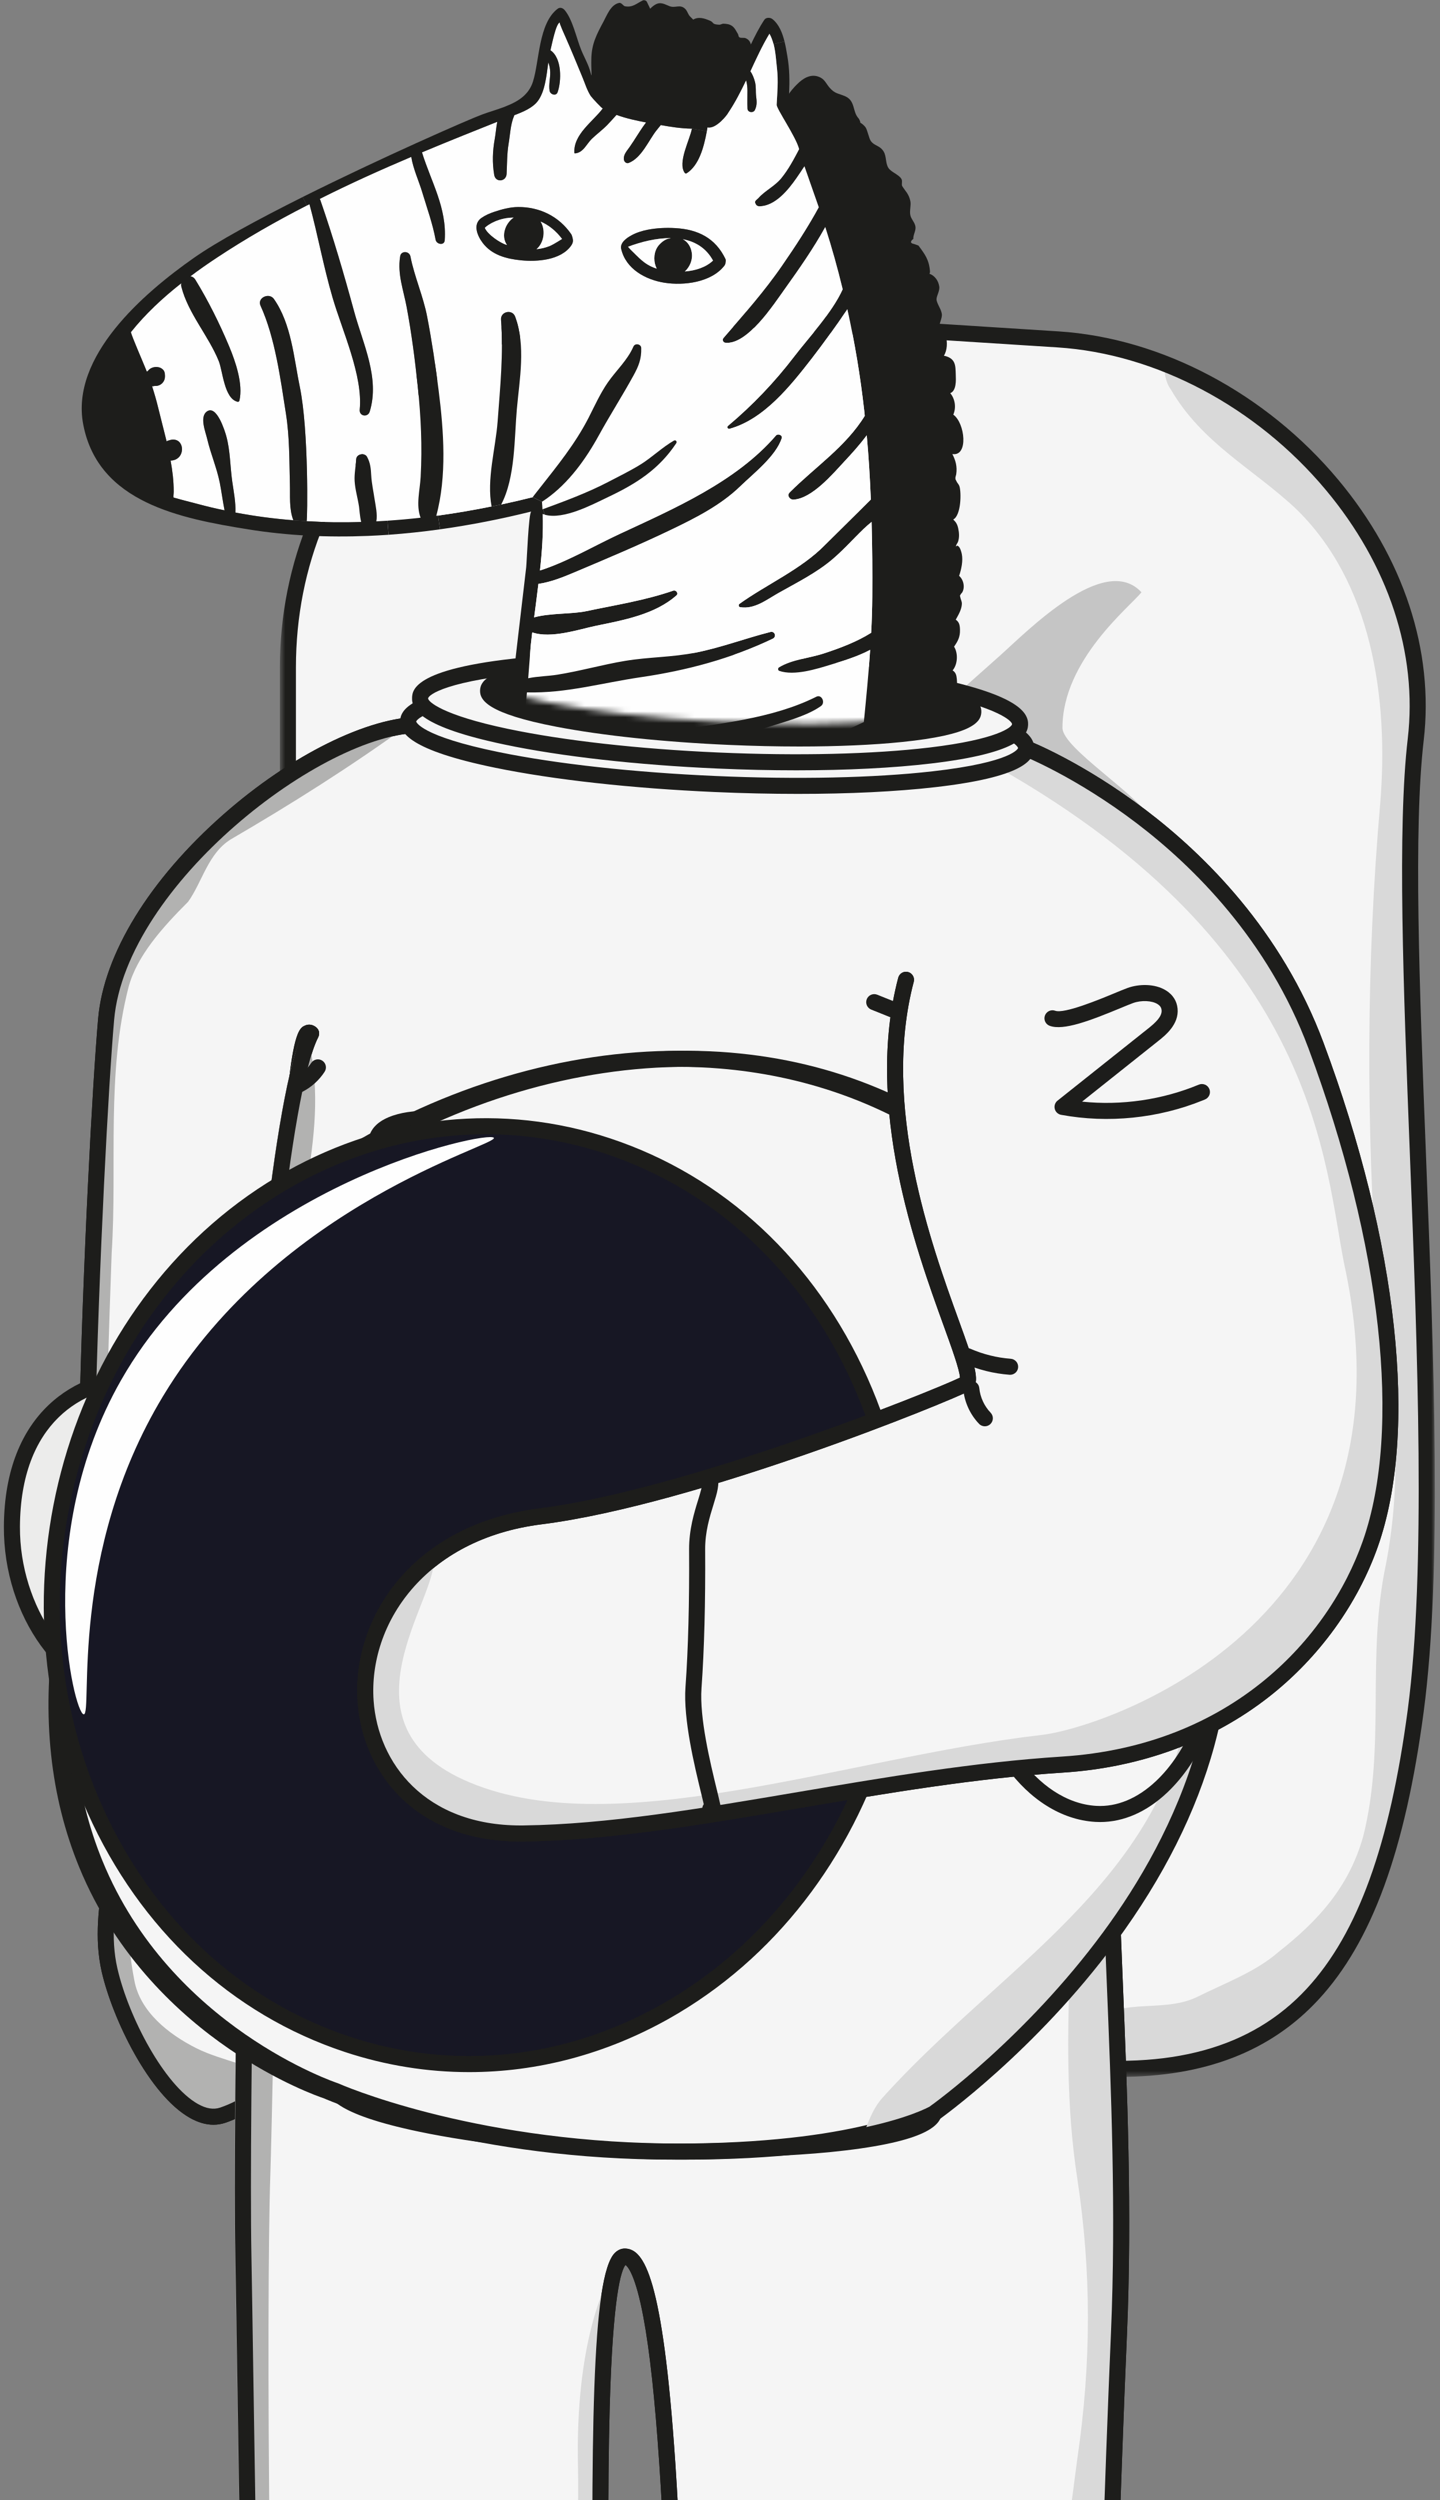 <?xml version="1.0" encoding="UTF-8"?>
<svg width="250px" height="434px" viewBox="0 0 250 434" version="1.1" xmlns="http://www.w3.org/2000/svg" xmlns:xlink="http://www.w3.org/1999/xlink">
    <rect x="0" y="0" width="250" height="434" fill="#808080" stroke="none"/>
    <!-- Generator: sketchtool 51.3 (57544) - http://www.bohemiancoding.com/sketch -->
    <title>A1D65181-7882-495F-8CAA-56A89B786211</title>
    <desc>Created with sketchtool.</desc>
    <defs>
        <polygon id="path-1" points="0.581 0.839 201.101 0.839 201.101 308.552 0.581 308.552"></polygon>
        <path d="M111.261,0.295 C79.631,1.779 -5.296,83.59 0.26,95.125 C6.809,108.723 86.346,134.443 86.214,136.991 C86.04,140.39 104.699,144.107 127.892,145.296 C151.084,146.484 170.027,144.691 170.203,141.294 C170.299,139.411 188.019,118.101 185.988,109.179 C173.354,53.656 167.237,0.205 115.037,0.205 C113.804,0.205 112.546,0.234 111.261,0.295" id="path-3"></path>
        <path d="M111.261,0.295 C79.631,1.779 -5.296,83.59 0.26,95.125 C6.809,108.723 86.346,134.443 86.214,136.991 C86.04,140.39 104.699,144.107 127.892,145.296 C151.084,146.484 170.027,144.691 170.203,141.294 C170.299,139.411 188.019,118.101 185.988,109.179 C173.354,53.656 167.237,0.205 115.037,0.205 C113.804,0.205 112.546,0.234 111.261,0.295" id="path-5"></path>
        <path d="M111.261,0.295 C79.631,1.779 -5.296,83.59 0.26,95.125 C6.809,108.723 86.346,134.443 86.214,136.991 C86.04,140.39 104.699,144.107 127.892,145.296 C151.084,146.484 170.027,144.691 170.203,141.294 C170.299,139.411 188.019,118.101 185.988,109.179 C173.354,53.656 167.237,0.205 115.037,0.205 C113.804,0.205 112.546,0.234 111.261,0.295" id="path-7"></path>
        <path d="M111.261,0.295 C79.631,1.779 -5.296,83.59 0.26,95.125 C6.809,108.723 86.346,134.443 86.214,136.991 C86.04,140.39 104.699,144.107 127.892,145.296 C151.084,146.484 170.027,144.691 170.203,141.294 C170.299,139.411 188.019,118.101 185.988,109.179 C173.354,53.656 167.237,0.205 115.037,0.205 C113.804,0.205 112.546,0.234 111.261,0.295" id="path-9"></path>
        <path d="M111.261,0.295 C79.631,1.779 -5.296,83.59 0.26,95.125 C6.809,108.723 86.346,134.443 86.214,136.991 C86.04,140.39 104.699,144.107 127.892,145.296 C151.084,146.484 170.027,144.691 170.203,141.294 C170.299,139.411 188.019,118.101 185.988,109.179 C173.354,53.656 167.237,0.205 115.037,0.205 C113.804,0.205 112.546,0.234 111.261,0.295" id="path-11"></path>
        <path d="M111.261,0.295 C79.631,1.779 -5.296,83.59 0.26,95.125 C6.809,108.723 86.346,134.443 86.214,136.991 C86.04,140.39 104.699,144.107 127.892,145.296 C151.084,146.484 170.027,144.691 170.203,141.294 C170.299,139.411 188.019,118.101 185.988,109.179 C173.354,53.656 167.237,0.205 115.037,0.205 C113.804,0.205 112.546,0.234 111.261,0.295" id="path-13"></path>
        <path d="M111.261,0.295 C79.631,1.779 -5.296,83.59 0.26,95.125 C6.809,108.723 86.346,134.443 86.214,136.991 C86.04,140.39 104.699,144.107 127.892,145.296 C151.084,146.484 170.027,144.691 170.203,141.294 C170.299,139.411 188.019,118.101 185.988,109.179 C173.354,53.656 167.237,0.205 115.037,0.205 C113.804,0.205 112.546,0.234 111.261,0.295" id="path-15"></path>
        <path d="M111.261,0.295 C79.631,1.779 -5.296,83.59 0.26,95.125 C6.809,108.723 86.346,134.443 86.214,136.991 C86.04,140.39 104.699,144.107 127.892,145.296 C151.084,146.484 170.027,144.691 170.203,141.294 C170.299,139.411 188.019,118.101 185.988,109.179 C173.354,53.656 167.237,0.205 115.037,0.205 C113.804,0.205 112.546,0.234 111.261,0.295 Z" id="path-17"></path>
        <path d="M111.261,0.295 C79.631,1.779 -5.296,83.59 0.26,95.125 C6.809,108.723 86.346,134.443 86.214,136.991 C86.04,140.39 104.699,144.107 127.892,145.296 C151.084,146.484 170.027,144.691 170.203,141.294 C170.299,139.411 188.019,118.101 185.988,109.179 C173.354,53.656 167.237,0.205 115.037,0.205 C113.804,0.205 112.546,0.234 111.261,0.295" id="path-19"></path>
        <path d="M111.261,0.295 C79.631,1.779 -5.296,83.59 0.26,95.125 C6.809,108.723 86.346,134.443 86.214,136.991 C86.04,140.39 104.699,144.107 127.892,145.296 C151.084,146.484 170.027,144.691 170.203,141.294 C170.299,139.411 188.019,118.101 185.988,109.179 C173.354,53.656 167.237,0.205 115.037,0.205 C113.804,0.205 112.546,0.234 111.261,0.295" id="path-21"></path>
        <path d="M111.261,0.295 C79.631,1.779 -5.296,83.59 0.26,95.125 C6.809,108.723 86.346,134.443 86.214,136.991 C86.04,140.39 104.699,144.107 127.892,145.296 C151.084,146.484 170.027,144.691 170.203,141.294 C170.299,139.411 188.019,118.101 185.988,109.179 C173.354,53.656 167.237,0.205 115.037,0.205 C113.804,0.205 112.546,0.234 111.261,0.295" id="path-23"></path>
        <path d="M111.261,0.295 C79.631,1.779 -5.296,83.59 0.26,95.125 C6.809,108.723 86.346,134.443 86.214,136.991 C86.04,140.39 104.699,144.107 127.892,145.296 C151.084,146.484 170.027,144.691 170.203,141.294 C170.299,139.411 188.019,118.101 185.988,109.179 C173.354,53.656 167.237,0.205 115.037,0.205 C113.804,0.205 112.546,0.234 111.261,0.295" id="path-25"></path>
        <path d="M111.261,0.295 C79.631,1.779 -5.296,83.59 0.26,95.125 C6.809,108.723 86.346,134.443 86.214,136.991 C86.04,140.39 104.699,144.107 127.892,145.296 C151.084,146.484 170.027,144.691 170.203,141.294 C170.299,139.411 188.019,118.101 185.988,109.179 C173.354,53.656 167.237,0.205 115.037,0.205 C113.804,0.205 112.546,0.234 111.261,0.295" id="path-27"></path>
        <path d="M111.261,0.295 C79.631,1.779 -5.296,83.59 0.26,95.125 C6.809,108.723 86.346,134.443 86.214,136.991 C86.04,140.39 104.699,144.107 127.892,145.296 C151.084,146.484 170.027,144.691 170.203,141.294 C170.299,139.411 188.019,118.101 185.988,109.179 C173.354,53.656 167.237,0.205 115.037,0.205 C113.804,0.205 112.546,0.234 111.261,0.295" id="path-29"></path>
        <path d="M111.261,0.295 C79.631,1.779 -5.296,83.59 0.26,95.125 C6.809,108.723 86.346,134.443 86.214,136.991 C86.04,140.39 104.699,144.107 127.892,145.296 C151.084,146.484 170.027,144.691 170.203,141.294 C170.299,139.411 188.019,118.101 185.988,109.179 C173.354,53.656 167.237,0.205 115.037,0.205 C113.804,0.205 112.546,0.234 111.261,0.295 Z" id="path-31"></path>
        <path d="M111.261,0.295 C79.631,1.779 -5.296,83.59 0.26,95.125 C6.809,108.723 86.346,134.443 86.214,136.991 C86.04,140.39 104.699,144.107 127.892,145.296 C151.084,146.484 170.027,144.691 170.203,141.294 C170.299,139.411 188.019,118.101 185.988,109.179 C173.354,53.656 167.237,0.205 115.037,0.205 C113.804,0.205 112.546,0.234 111.261,0.295" id="path-33"></path>
        <path d="M111.261,0.295 C79.631,1.779 -5.296,83.59 0.26,95.125 C6.809,108.723 86.346,134.443 86.214,136.991 C86.04,140.39 104.699,144.107 127.892,145.296 C151.084,146.484 170.027,144.691 170.203,141.294 C170.299,139.411 188.019,118.101 185.988,109.179 C173.354,53.656 167.237,0.205 115.037,0.205 C113.804,0.205 112.546,0.234 111.261,0.295" id="path-35"></path>
    </defs>
    <g id="Zonky-HP-" stroke="none" stroke-width="1" fill="none" fill-rule="evenodd">
        <g id="Zonky-HP---Raketově-rychlá-půjčka" transform="translate(-920, -137)">
            <g id="Hlavička" transform="translate(0, 48)">
                <g id="CoverImage">
                    <g id="Group-153">
                        <g id="KosmoZonky" transform="translate(917, 69)">
                            <g id="Group-100" transform="translate(3, 72)">
                                <path d="M112.086,301.923 C112.086,301.923 142.731,301.561 183.684,306.49 C224.637,311.419 239.919,289.234 245.788,244.963 C251.655,200.691 241.803,110.574 245.788,76.371 C249.771,42.168 217.841,9.098 183.684,6.92 L112.086,2.352 C77.929,0.173 49.982,27.861 49.982,63.88 L49.982,232.471 C49.982,268.491 77.929,299.744 112.086,301.923" id="Fill-1" fill="#F5F5F5"></path>
                                <path d="M188.997,300.154 C193.422,294.256 201.287,297.696 207.678,294.747 C212.595,292.29 218.002,290.324 221.935,286.884 C228.818,281.477 234.225,275.579 236.684,266.732 C240.617,251.005 237.175,235.769 240.617,219.549 C243.075,206.771 242.583,193.992 240.617,181.213 C240.617,177.773 239.142,174.333 239.142,171.383 C237.175,143.369 237.175,115.354 239.633,87.339 C241.108,69.154 238.158,49.002 224.885,36.224 C217.511,29.344 208.661,24.92 203.253,15.582 C202.41,14.456 202.051,12.689 202.173,11.105 C228.412,21.358 249.036,48.486 245.788,76.371 C241.803,110.575 251.656,200.692 245.788,244.962 C240.13,287.644 225.719,309.793 187.993,306.913 C187.707,304.313 187.838,301.891 188.997,300.154" id="Fill-3" fill="#D9D9D9"></path>
                                <path d="M184.456,74.351 C184.456,77.925 197.752,85.958 200.308,90.757 C200.698,91.489 188.91,83.453 179.163,78.356 C176.212,76.813 159.372,74.486 161.199,72.861 C165.324,69.187 169.451,65.513 173.577,61.84 C178.298,57.636 191.741,43.827 198.168,50.821 C196.205,53.313 184.456,62.582 184.456,74.351" id="Fill-5" fill="#C5C5C5"></path>
                                <g id="Group-9" transform="translate(48.007, 0)">
                                    <mask id="mask-2" fill="white">
                                        <use xlink:href="#path-1"></use>
                                    </mask>
                                    <g id="Clip-8"></g>
                                    <path d="M22.328,18.693 C10.101,30.16 3.368,46.208 3.368,63.88 L3.368,232.471 C3.368,267.844 30.614,298.363 64.117,300.529 C65.598,300.519 96.073,300.321 135.843,305.107 C155.244,307.441 169.316,303.558 178.861,293.231 C187.714,283.655 193.286,268.26 196.398,244.78 C199.579,220.794 198.082,182.314 196.763,148.362 C195.635,119.325 194.569,91.899 196.397,76.21 C198.118,61.428 193.07,46.106 182.182,33.066 C170.153,18.658 152.734,9.404 135.588,8.31 L63.99,3.742 C62.761,3.664 61.538,3.625 60.319,3.625 C46.139,3.625 32.765,8.902 22.328,18.693 M135.51,307.874 C95.13,303.013 64.399,303.318 64.095,303.316 C64.062,303.319 64.025,303.315 63.99,303.313 C29.026,301.083 0.581,269.303 0.581,232.471 L0.581,63.88 C0.581,45.697 7.812,28.487 20.42,16.661 C32.323,5.496 47.861,-0.075 64.167,0.961 L135.765,5.529 C153.66,6.671 171.811,16.297 184.322,31.281 C195.705,44.914 200.975,60.984 199.165,76.533 C197.362,92.007 198.424,119.328 199.548,148.254 C200.936,183.981 202.373,220.925 199.162,245.146 C195.97,269.223 190.17,285.103 180.908,295.122 C172.592,304.119 161.182,308.553 146.212,308.552 C142.829,308.552 139.262,308.325 135.51,307.874" id="Fill-7" fill="#1D1D1B" mask="url(#mask-2)"></path>
                                </g>
                                <path d="M73.04,73.825 C54.876,73.825 20.517,101.076 18.424,124.94 C16.467,147.26 11.754,249.065 17.826,257.224 C23.897,265.383 16.142,277.44 19.02,290.014 C21.503,300.859 31.053,317.765 38.664,315.199 C46.278,312.633 54.624,304.107 56.284,298.144 C57.944,292.181 48.752,261.134 48.752,261.134 C48.752,261.134 48.107,121.921 54.01,127.429" id="Fill-10" fill="#F5F5F5"></path>
                                <path d="M37.058,316.856 C37.758,316.856 38.442,316.744 39.11,316.519 C46.77,313.937 55.769,305.189 57.627,298.518 C59.315,292.455 51.327,264.94 50.145,260.93 C50.135,258.186 50.024,227.727 50.487,196.889 C51.294,143.063 53.163,131.236 54.134,128.817 C54.463,128.788 54.784,128.641 55.029,128.38 C55.553,127.818 55.523,126.936 54.961,126.411 C54.386,125.876 53.642,125.731 52.968,126.026 C51.403,126.709 48.782,127.855 47.727,195.079 C47.212,227.877 47.357,260.812 47.359,261.14 C47.359,261.273 47.379,261.404 47.416,261.53 C51.066,273.856 56.081,293.678 54.942,297.77 C53.484,303.005 45.701,311.357 38.22,313.878 C37.069,314.266 35.811,314.063 34.371,313.257 C28.558,310.004 22.332,298.233 20.379,289.704 C19.15,284.337 19.952,279.062 20.73,273.961 C21.715,267.484 22.645,261.368 18.943,256.393 C17.836,254.904 15.381,246.08 16.508,196.424 C17.181,166.785 18.859,135.935 19.812,125.061 C21.867,101.622 56.056,75.219 73.04,75.219 C73.81,75.219 74.433,74.595 74.433,73.825 C74.433,73.056 73.81,72.432 73.04,72.432 C63.926,72.432 50.48,79.088 38.785,89.388 C25.946,100.696 18.019,113.609 17.037,124.818 C16.079,135.73 14.394,166.663 13.721,196.361 C12.878,233.503 13.884,254.26 16.708,258.055 C19.716,262.099 18.908,267.401 17.974,273.541 C17.196,278.65 16.315,284.441 17.662,290.325 C19.509,298.391 25.87,311.693 33.01,315.688 C34.4,316.466 35.755,316.856 37.058,316.856" id="Fill-12" fill="#1D1D1B"></path>
                                <path d="M18.425,124.94 C20.431,102.053 52.115,76.056 70.729,73.965 C60.576,81.279 50.708,87.505 40.038,93.729 C36.105,96.186 35.121,101.101 32.664,104.541 C28.239,108.965 23.814,113.879 22.339,119.285 C18.406,134.522 20.373,150.249 19.389,165.485 C18.406,193.009 17.424,220.041 21.356,247.565 C23.814,262.8 20.373,276.562 23.322,291.798 C24.306,297.204 29.222,301.136 34.138,303.594 C38.566,305.808 44.185,306.434 48.131,309.409 C45.216,311.972 41.877,314.117 38.665,315.199 C31.052,317.764 21.503,300.86 19.021,290.014 C16.141,277.44 23.897,265.383 17.826,257.225 C11.754,249.065 16.467,147.26 18.425,124.94" id="Fill-14" fill="#B2B2B1"></path>
                                <path d="M37.058,316.856 C37.758,316.856 38.442,316.744 39.11,316.519 C46.77,313.937 55.769,305.189 57.627,298.518 C59.315,292.455 51.327,264.94 50.145,260.93 C50.135,258.186 50.024,227.727 50.487,196.889 C51.294,143.063 53.163,131.236 54.134,128.817 C54.463,128.788 54.784,128.641 55.029,128.38 C55.553,127.818 55.523,126.936 54.961,126.411 C54.386,125.876 53.642,125.731 52.968,126.026 C51.403,126.709 48.782,127.855 47.727,195.079 C47.212,227.877 47.357,260.812 47.359,261.14 C47.359,261.273 47.379,261.404 47.416,261.53 C51.066,273.856 56.081,293.678 54.942,297.77 C53.484,303.005 45.701,311.357 38.22,313.878 C37.069,314.266 35.811,314.063 34.371,313.257 C28.558,310.004 22.332,298.233 20.379,289.704 C19.15,284.337 19.952,279.062 20.73,273.961 C21.715,267.484 22.645,261.368 18.943,256.393 C17.836,254.904 15.381,246.08 16.508,196.424 C17.181,166.785 18.859,135.935 19.812,125.061 C21.867,101.622 56.056,75.219 73.04,75.219 C73.81,75.219 74.433,74.595 74.433,73.825 C74.433,73.056 73.81,72.432 73.04,72.432 C63.926,72.432 50.48,79.088 38.785,89.388 C25.946,100.696 18.019,113.609 17.037,124.818 C16.079,135.73 14.394,166.663 13.721,196.361 C12.878,233.503 13.884,254.26 16.708,258.055 C19.716,262.099 18.908,267.401 17.974,273.541 C17.196,278.65 16.315,284.441 17.662,290.325 C19.509,298.391 25.87,311.693 33.01,315.688 C34.4,316.466 35.755,316.856 37.058,316.856" id="Fill-16" fill="#1D1D1B"></path>
                                <path d="M35.069,271.924 C35.181,273.799 48.492,292.091 44.438,293.833 C40.383,295.576 37.313,295.782 35.069,295.41 C32.825,295.036 25.943,283.745 25.943,283.745" id="Fill-18" fill="#F5F5F5"></path>
                                <path d="M36.461,271.841 L36.461,271.84 L36.461,271.841 Z M43.771,292.659 L43.776,292.659 L43.771,292.659 Z M34.841,296.783 C32.466,296.389 28.044,289.87 24.753,284.469 C24.353,283.813 24.56,282.955 25.218,282.555 C25.875,282.155 26.733,282.363 27.133,283.02 C30.123,287.925 34.118,293.494 35.349,294.043 C37.779,294.435 40.622,293.944 43.802,292.59 C44.434,290.673 38.941,281.564 36.856,278.107 C34.365,273.976 33.728,272.838 33.678,272.007 C33.633,271.238 34.219,270.579 34.987,270.533 C35.73,270.499 36.359,271.025 36.451,271.745 C36.639,272.35 38.021,274.643 39.243,276.669 C43.9,284.392 47.387,290.536 46.433,293.499 C46.191,294.253 45.691,294.811 44.989,295.113 C42.131,296.342 39.462,296.959 37.024,296.959 C36.274,296.959 35.546,296.9 34.841,296.783 Z" id="Fill-20" fill="#1D1D1B"></path>
                                <path d="M178.447,143.11 C178.447,143.11 193.293,224.254 192.676,255.954 C192.196,280.659 195.808,317.275 194.267,353.06 C191.965,406.562 191.138,461.637 189.994,476.908 C188.099,502.211 182.292,520.671 182.292,520.671 C178.921,539.294 145.492,535.498 123.147,534.872 C102.41,534.29 95.069,532.711 95.115,524.489 C95.201,508.989 125.01,503.378 120.89,496.282 C116.77,489.187 120.344,340.284 108.518,339.74 C100.263,339.359 107.174,453.887 103.229,488.291 C102.174,497.492 98.437,512.883 92.397,515.376 C82.89,519.3 46.193,530.168 27.182,520.671 C8.17,511.172 47.641,486.179 45.694,476.385 C43.936,467.537 42.74,365.683 42.253,339.423 C41.765,313.162 43.607,225.756 43.936,210.325 C44.416,187.679 48.807,137.584 54.01,127.43" id="Fill-22" fill="#F5F5F5"></path>
                                <path d="M146.852,537 C164.424,537 181.132,534.534 183.648,521.002 C184.08,519.597 189.563,501.312 191.384,477.013 C191.945,469.521 192.43,452.48 193.045,430.904 C193.686,408.438 194.482,380.479 195.659,353.12 C196.565,332.067 195.69,310.64 194.917,291.735 C194.38,278.578 193.872,266.15 194.07,255.981 C194.683,224.505 179.966,143.671 179.818,142.859 C179.679,142.102 178.955,141.597 178.196,141.74 C177.439,141.878 176.937,142.604 177.076,143.361 C177.225,144.17 191.89,224.73 191.283,255.927 C191.084,266.18 191.594,278.649 192.133,291.849 C192.903,310.699 193.776,332.064 192.875,353 C191.697,380.38 190.899,408.35 190.259,430.824 C189.646,452.364 189.16,469.378 188.604,476.804 C186.744,501.636 181.021,520.07 180.963,520.252 C180.946,520.308 180.932,520.365 180.921,520.422 C178.148,535.74 152.102,534.653 131.176,533.778 C128.375,533.66 125.73,533.551 123.187,533.479 C101.707,532.877 96.471,531.114 96.507,524.498 C96.552,516.606 105.534,511.256 112.752,506.956 C119.11,503.168 124.6,499.897 122.095,495.583 C120.763,493.206 120.23,468.967 119.715,445.525 C119.208,422.454 118.635,396.304 117.243,375.568 C115.064,343.107 111.792,338.496 108.582,338.347 C108.126,338.324 107.439,338.435 106.781,339.069 C102.648,343.049 102.593,371.349 102.994,417.484 C103.234,445.195 103.483,473.85 101.845,488.132 C100.552,499.4 96.467,512.189 91.865,514.088 C83.744,517.44 46.818,528.923 27.804,519.425 C25.268,518.156 23.854,516.603 23.485,514.676 C22.423,509.13 29.799,500.872 36.306,493.587 C42.551,486.594 47.944,480.556 47.061,476.113 C45.652,469.029 44.571,398.569 43.988,360.715 C43.853,351.888 43.736,344.266 43.646,339.397 C43.186,314.627 44.817,234.364 45.328,210.355 C45.819,187.296 50.24,137.844 55.25,128.064 C55.6,127.379 55.33,126.54 54.645,126.189 C53.959,125.839 53.12,126.109 52.769,126.794 C47.385,137.304 43.026,187.534 42.542,210.295 C42.031,234.318 40.398,314.627 40.86,339.449 C40.95,344.313 41.066,351.933 41.202,360.758 C41.826,401.364 42.869,469.324 44.327,476.656 C44.939,479.738 39.494,485.835 34.227,491.731 C26.95,499.877 19.427,508.303 20.748,515.199 C21.284,517.999 23.239,520.258 26.559,521.916 C46.504,531.882 84.575,520.111 92.929,516.664 C99.945,513.769 103.639,496.942 104.614,488.45 C106.271,473.997 106.022,445.255 105.781,417.459 C105.621,399.156 105.457,380.229 105.852,365.947 C106.394,346.355 107.857,342.085 108.59,341.2 C109.01,341.486 110.331,342.948 111.698,350.256 C112.802,356.159 113.706,364.499 114.462,375.753 C115.85,396.428 116.423,422.545 116.928,445.587 C117.629,477.445 118.069,494.198 119.685,496.981 C120.807,498.914 116.201,501.658 111.324,504.563 C103.505,509.22 93.773,515.017 93.721,524.482 C93.666,534.358 103.09,535.703 123.108,536.265 C125.632,536.335 128.268,536.445 131.059,536.562 C136.157,536.775 141.544,537 146.852,537" id="Fill-24" fill="#1D1D1B"></path>
                                <path d="M99.74,488.25 C94.882,478.356 100.894,401.151 100.342,376.006 C99.887,355.256 104.788,344.401 106.883,341.575 C102.066,360.787 105.615,461.099 102.081,491.918 C101.738,494.913 101.108,498.563 100.211,502.21 C100.046,501.877 101.657,492.156 99.74,488.25" id="Fill-26" fill="#D9D9D9"></path>
                                <path d="M172.774,527.222 C176.215,517.392 175.723,507.562 177.689,496.75 C183.097,470.208 176.707,445.634 180.64,419.094 C183.097,403.858 185.063,390.096 187.031,374.861 C189.488,358.149 189.488,342.421 187.031,326.203 C183.097,300.645 188.014,275.579 186.047,250.514 C183.097,217.092 188.997,183.18 174.248,151.724 C172.841,148.596 172.831,145.419 173.799,142.524 L178.448,143.11 C178.448,143.11 193.294,224.254 192.677,255.954 C192.196,280.659 195.807,317.276 194.267,353.06 C191.965,406.562 191.138,461.637 189.994,476.909 C188.098,502.21 182.293,520.67 182.293,520.67 C180.559,530.249 170.873,533.897 158.834,535.096 C161.946,532.885 165.39,530.913 168.841,529.188 C170.315,528.204 172.774,527.713 172.774,527.222" id="Fill-28" fill="#D9D9D9"></path>
                                <path d="M44.261,476.385 C42.502,467.537 41.307,365.683 40.82,339.422 C40.333,313.162 42.174,225.755 42.502,210.325 C42.984,187.679 47.374,137.585 52.576,127.43 L53.312,127.522 C57.728,144.698 50.362,159.134 49.87,180.721 C49.495,197.195 47.439,310.855 46.92,325.945 C46.269,344.879 46.382,434.614 49.982,478.356 C49.49,486.219 42.987,485.937 40.037,492.326 C36.596,499.207 21.991,508.206 31.202,515.917 C49.982,524.461 62.341,518.8 65.172,522.5 C51.606,524.98 36.071,525.828 25.749,520.67 C6.737,511.172 46.208,486.178 44.261,476.385" id="Fill-30" fill="#B2B2B1"></path>
                                <path d="M146.852,537 C164.424,537 181.132,534.534 183.648,521.002 C184.08,519.597 189.563,501.312 191.384,477.013 C191.945,469.521 192.43,452.48 193.045,430.904 C193.686,408.438 194.482,380.479 195.659,353.12 C196.565,332.067 195.69,310.64 194.917,291.735 C194.38,278.578 193.872,266.15 194.07,255.981 C194.683,224.505 179.966,143.671 179.818,142.859 C179.679,142.102 178.955,141.597 178.196,141.74 C177.439,141.878 176.937,142.604 177.076,143.361 C177.225,144.17 191.89,224.73 191.283,255.927 C191.084,266.18 191.594,278.649 192.133,291.849 C192.903,310.699 193.776,332.064 192.875,353 C191.697,380.38 190.899,408.35 190.259,430.824 C189.646,452.364 189.16,469.378 188.604,476.804 C186.744,501.636 181.021,520.07 180.963,520.252 C180.946,520.308 180.932,520.365 180.921,520.422 C178.148,535.74 152.102,534.653 131.176,533.778 C128.375,533.66 125.73,533.551 123.187,533.479 C101.707,532.877 96.471,531.114 96.507,524.498 C96.552,516.606 105.534,511.256 112.752,506.956 C119.11,503.168 124.6,499.897 122.095,495.583 C120.763,493.206 120.23,468.967 119.715,445.525 C119.208,422.454 118.635,396.304 117.243,375.568 C115.064,343.107 111.792,338.496 108.582,338.347 C108.126,338.324 107.439,338.435 106.781,339.069 C102.648,343.049 102.593,371.349 102.994,417.484 C103.234,445.195 103.483,473.85 101.845,488.132 C100.552,499.4 96.467,512.189 91.865,514.088 C83.744,517.44 46.818,528.923 27.804,519.425 C25.268,518.156 23.854,516.603 23.485,514.676 C22.423,509.13 29.799,500.872 36.306,493.587 C42.551,486.594 47.944,480.556 47.061,476.113 C45.652,469.029 44.571,398.569 43.988,360.715 C43.853,351.888 43.736,344.266 43.646,339.397 C43.186,314.627 44.817,234.364 45.328,210.355 C45.819,187.296 50.24,137.844 55.25,128.064 C55.6,127.379 55.33,126.54 54.645,126.189 C53.959,125.839 53.12,126.109 52.769,126.794 C47.385,137.304 43.026,187.534 42.542,210.295 C42.031,234.318 40.398,314.627 40.86,339.449 C40.95,344.313 41.066,351.933 41.202,360.758 C41.826,401.364 42.869,469.324 44.327,476.656 C44.939,479.738 39.494,485.835 34.227,491.731 C26.95,499.877 19.427,508.303 20.748,515.199 C21.284,517.999 23.239,520.258 26.559,521.916 C46.504,531.882 84.575,520.111 92.929,516.664 C99.945,513.769 103.639,496.942 104.614,488.45 C106.271,473.997 106.022,445.255 105.781,417.459 C105.621,399.156 105.457,380.229 105.852,365.947 C106.394,346.355 107.857,342.085 108.59,341.2 C109.01,341.486 110.331,342.948 111.698,350.256 C112.802,356.159 113.706,364.499 114.462,375.753 C115.85,396.428 116.423,422.545 116.928,445.587 C117.629,477.445 118.069,494.198 119.685,496.981 C120.807,498.914 116.201,501.658 111.324,504.563 C103.505,509.22 93.773,515.017 93.721,524.482 C93.666,534.358 103.09,535.703 123.108,536.265 C125.632,536.335 128.268,536.445 131.059,536.562 C136.157,536.775 141.544,537 146.852,537" id="Fill-32" fill="#1D1D1B"></path>
                                <path d="M101.742,143.664 C103.568,145.144 102.615,148.369 100.575,149.534 C98.535,150.7 96.014,150.436 93.684,150.137 C83.771,148.866 73.859,147.594 63.947,146.323 C64.059,142.03 69.818,140.784 74.113,140.842 C83.977,140.976 94.084,141.154 103.289,144.703" id="Fill-34" fill="#1D1D1B"></path>
                                <path d="M32.82,266.554 C35.773,266.554 38.849,266.41 42.65,266.135 C43.415,266.079 43.965,265.633 43.879,265.138 C43.793,264.643 43.104,264.29 42.339,264.342 C33.59,264.978 28.82,264.888 20.145,263.922 C19.387,263.841 18.666,264.167 18.535,264.657 C18.405,265.148 18.914,265.615 19.672,265.7 C24.885,266.279 28.735,266.554 32.82,266.554" id="Fill-36" fill="#1D1D1B"></path>
                                <path d="M57.986,309.969 C57.778,314.687 80.926,319.54 109.69,320.809 C138.453,322.079 161.94,319.281 162.148,314.562 C162.356,309.844 139.207,304.99 110.444,303.722 C98.234,303.183 86.975,303.377 78.045,304.139 C65.935,305.174 58.106,307.253 57.986,309.969" id="Fill-38" fill="#D9D9D9"></path>
                                <path d="M78.163,305.528 C62.673,306.851 59.406,309.415 59.379,310.03 C59.356,310.527 61.648,312.885 73.259,315.32 C82.953,317.352 95.913,318.807 109.752,319.417 C123.59,320.029 136.627,319.718 146.462,318.548 C158.244,317.145 160.734,314.999 160.755,314.501 C160.778,314.003 158.486,311.647 146.874,309.212 C137.18,307.18 124.221,305.723 110.382,305.113 C105.734,304.908 101.189,304.806 96.819,304.806 C90.094,304.806 83.784,305.048 78.163,305.528 M109.629,322.202 C95.644,321.584 82.524,320.109 72.687,318.046 C58.075,314.982 56.504,311.934 56.594,309.907 C56.652,308.583 56.83,304.553 77.926,302.752 C87.318,301.95 98.584,301.803 110.505,302.329 C124.49,302.946 137.61,304.422 147.446,306.484 C162.059,309.549 163.629,312.598 163.54,314.623 C163.45,316.651 161.617,319.549 146.792,321.315 C140.149,322.106 132.082,322.51 123.306,322.51 C118.896,322.51 114.306,322.408 109.629,322.202" id="Fill-40" fill="#1D1D1B"></path>
                                <path d="M43.381,214.489 C43.37,227.62 34.057,242.432 22.599,241.758 C11.662,241.114 1.984,228.143 2.067,213.013 C2.178,193.075 14.772,187.25 24.142,187.182 C35.526,187.101 43.393,200.905 43.381,214.489" id="Fill-42" fill="#ECECEB"></path>
                                <path d="M41.988,214.488 C41.994,206.097 38.939,197.844 34.012,192.95 C31.13,190.086 27.753,188.575 24.24,188.575 C24.211,188.575 24.181,188.575 24.152,188.576 C14.214,188.647 3.56,195.107 3.461,213.021 C3.384,226.982 12.365,239.76 22.68,240.367 C26.254,240.576 29.842,239.087 33.059,236.057 C38.393,231.034 41.981,222.366 41.988,214.488 M22.516,243.149 C10.59,242.447 0.587,228.643 0.674,213.005 C0.783,193.041 13.379,185.866 24.132,185.789 L24.242,185.789 C28.505,185.789 32.561,187.58 35.976,190.973 C41.411,196.372 44.783,205.383 44.775,214.49 C44.767,223.222 40.918,232.483 34.969,238.086 C31.424,241.425 27.425,243.173 23.353,243.173 C23.075,243.173 22.796,243.165 22.516,243.149" id="Fill-44" fill="#1D1D1B"></path>
                                <path d="M160.672,314.878 C160.672,314.878 226.359,268.725 207.187,208.899 C168.889,89.389 53.126,132.304 27.71,181.505 C-25.381,284.288 56.709,310.96 56.709,310.96 C56.709,310.96 79.009,321.009 113.97,321.498 C148.932,321.988 160.672,314.878 160.672,314.878" id="Fill-46" fill="#F5F5F5"></path>
                                <path d="M189.997,283.496 C202.602,266.407 215.584,239.668 205.86,209.324 C187.062,150.664 151.555,135.716 125.078,133.506 C106.166,131.925 85.526,136.533 66.968,146.479 C49.747,155.708 35.89,168.708 28.949,182.145 C10.786,217.308 6.542,247.237 16.335,271.103 C28.149,299.89 56.852,309.542 57.14,309.636 C57.187,309.651 57.235,309.67 57.28,309.69 C57.501,309.789 79.76,319.626 113.99,320.106 C147.045,320.554 159.178,314.117 159.919,313.703 C160.91,312.996 176.637,301.611 189.997,283.496 M113.951,322.891 C80.085,322.417 57.654,312.893 56.209,312.263 C55.386,311.988 48.273,309.519 39.679,303.612 C31.417,297.933 20.216,287.873 13.772,272.198 C3.634,247.535 7.908,216.807 26.473,180.866 C33.666,166.941 47.946,153.511 65.651,144.023 C84.679,133.826 105.866,129.104 125.309,130.728 C143.336,132.233 159.392,138.922 173.033,150.608 C188.526,163.882 200.463,183.351 208.514,208.474 C212.97,222.381 213.252,236.709 209.352,251.063 C206.244,262.501 200.487,273.97 192.241,285.15 C178.243,304.13 161.64,315.901 161.473,316.018 C161.448,316.036 161.421,316.053 161.394,316.069 C160.918,316.358 149.707,322.915 117.408,322.915 C116.282,322.915 115.129,322.908 113.951,322.891" id="Fill-48" fill="#1D1D1B"></path>
                                <path d="M206.583,242.623 C208.549,227.879 208.057,213.134 199.7,199.863 C188.632,182.158 183.139,162.859 167.074,149.145 C183.34,161.216 197.421,180.764 206.827,210.117 C225.999,269.942 160.312,316.095 160.312,316.095 C160.312,316.095 157.217,317.969 149.474,319.727 C150.482,317.146 151.235,314.528 152.997,312.414 C173.153,289.807 202.158,274.57 206.583,242.623" id="Fill-50" fill="#D9D9D9"></path>
                                <path d="M191.473,283.496 C204.076,266.407 217.06,239.668 207.335,209.324 C188.537,150.664 153.03,135.716 126.554,133.506 C107.64,131.925 87.002,136.533 68.444,146.479 C51.224,155.708 37.365,168.708 30.425,182.145 C12.261,217.308 8.017,247.237 17.811,271.103 C29.624,299.89 58.327,309.542 58.615,309.636 C58.662,309.651 58.71,309.67 58.756,309.69 C58.977,309.789 81.237,319.626 115.466,320.106 C148.522,320.554 160.653,314.117 161.394,313.703 C162.385,312.996 178.112,301.611 191.473,283.496 M115.427,322.891 C81.562,322.417 59.13,312.893 57.684,312.263 C56.862,311.988 49.748,309.519 41.154,303.612 C32.892,297.933 21.692,287.873 15.247,272.198 C5.11,247.535 9.383,216.807 27.948,180.866 C35.141,166.941 49.421,153.511 67.127,144.023 C86.154,133.826 107.342,129.104 126.785,130.728 C144.812,132.233 160.869,138.922 174.508,150.608 C190.001,163.882 201.938,183.351 209.989,208.474 C214.446,222.381 214.727,236.709 210.827,251.063 C207.719,262.501 201.962,273.97 193.717,285.15 C179.718,304.13 163.115,315.901 162.949,316.018 C162.923,316.036 162.897,316.053 162.87,316.069 C162.393,316.358 151.182,322.915 118.883,322.915 C117.757,322.915 116.604,322.908 115.427,322.891" id="Fill-52" fill="#1D1D1B"></path>
                                <path d="M16.49,262.151 C34.418,302.116 78.68,317.844 115.353,297.281 C152.025,276.719 167.22,227.652 149.293,187.686 C131.364,147.722 87.102,131.993 50.429,152.556 C13.757,173.118 -1.438,222.187 16.49,262.151" id="Fill-54" fill="#171724"></path>
                                <path d="M51.111,153.771 C15.11,173.957 0.149,222.32 17.762,261.581 C26.523,281.112 41.801,295.322 60.78,301.588 C78.655,307.492 97.793,305.53 114.671,296.067 C150.673,275.88 165.633,227.517 148.021,188.257 C139.259,168.725 123.982,154.516 105.002,148.249 C98.234,146.014 91.287,144.906 84.348,144.906 C72.96,144.906 61.599,147.89 51.111,153.771 M59.906,304.235 C40.175,297.719 24.304,282.975 15.219,262.721 C-2.969,222.179 12.521,172.215 49.748,151.34 C67.317,141.491 87.25,139.452 105.877,145.603 C125.608,152.119 141.478,166.863 150.564,187.117 C168.751,227.659 153.261,277.623 116.034,298.497 C105.121,304.616 93.298,307.721 81.44,307.721 C74.208,307.721 66.963,306.565 59.906,304.235" id="Fill-56" fill="#1D1D1B"></path>
                                <path d="M191.793,209.709 C181.855,209.781 171.2,216.24 171.102,234.155 C171.024,248.115 180.006,260.894 190.321,261.501 C193.895,261.71 197.483,260.221 200.699,257.192 C206.034,252.168 209.622,243.5 209.628,235.622 C209.636,227.231 206.58,218.978 201.653,214.083 C198.771,211.22 195.394,209.709 191.882,209.709 C191.852,209.709 191.822,209.709 191.793,209.709 M190.157,264.282 C178.23,263.581 168.228,249.777 168.314,234.14 C168.425,214.175 181.02,207.001 191.773,206.923 L191.882,206.923 C196.146,206.923 200.202,208.714 203.618,212.106 C209.052,217.506 212.423,226.518 212.416,235.625 C212.408,244.355 208.559,253.617 202.61,259.219 C199.064,262.559 195.065,264.307 190.994,264.307 C190.716,264.307 190.436,264.299 190.157,264.282" id="Fill-58" fill="#1D1D1B"></path>
                                <path d="M85.741,145.529 C84.96,144.154 40.531,153.413 21.03,187.582 C5.491,214.812 12.828,245.516 14.537,245.607 C16.172,245.695 11.771,217.706 28.347,190.305 C48.59,156.841 86.473,146.817 85.741,145.529" id="Fill-60" fill="#FEFEFE"></path>
                                <path d="M178.147,77.925 C178.147,77.925 214.596,92.26 228.468,129.503 C242.34,166.746 244.193,198.073 237.922,215.957 C231.387,234.596 213.1,252.503 184.456,254.334 C152.085,256.402 118.584,265.94 90.885,266.291 C54.014,266.756 53.523,216.339 93.834,211.243 C120.195,207.912 164.314,190.067 167.69,188.197 C171.067,186.325 148.895,149.907 157.29,118.089" id="Fill-62" fill="#F5F5F5"></path>
                                <path d="M90.37,267.686 C90.548,267.686 90.723,267.686 90.903,267.684 C105.689,267.496 121.873,264.752 139.007,261.846 C153.949,259.312 169.4,256.692 184.545,255.725 C198.073,254.86 210.451,250.302 220.34,242.544 C229.001,235.751 235.712,226.472 239.238,216.417 C246.249,196.422 242.711,163.749 229.774,129.017 C222.492,109.465 208.991,96.268 198.949,88.638 C188.074,80.378 179.037,76.778 178.657,76.629 C177.942,76.348 177.133,76.699 176.851,77.415 C176.569,78.131 176.921,78.94 177.636,79.221 C177.726,79.257 186.757,82.862 197.335,90.912 C207.058,98.311 220.125,111.098 227.163,129.989 C239.879,164.131 243.41,196.095 236.607,215.496 C230.693,232.363 213.865,251.059 184.366,252.943 C169.077,253.92 153.554,256.553 138.541,259.099 C121.517,261.986 105.436,264.713 90.867,264.897 C90.706,264.899 90.542,264.9 90.382,264.9 C73.795,264.901 65.614,254.066 64.863,243.233 C63.943,229.971 73.66,215.198 94.01,212.625 C121.104,209.201 165.306,191.11 168.365,189.415 C170.455,188.257 169.358,185.228 166.427,177.134 C161.722,164.139 152.964,139.949 158.638,118.444 C158.834,117.7 158.39,116.938 157.645,116.741 C156.901,116.548 156.139,116.99 155.943,117.734 C150.047,140.08 158.999,164.802 163.807,178.083 C165.192,181.908 166.621,185.855 166.658,187.159 C161.555,189.618 119.077,206.649 93.66,209.862 C71.595,212.651 61.072,228.858 62.083,243.425 C62.923,255.554 71.999,267.686 90.37,267.686" id="Fill-64" fill="#1D1D1B"></path>
                                <path d="M80.35,256.903 C105.587,268.535 146.768,253.135 180.689,249.203 C190.521,248.22 247.093,230.597 233.406,167.615 C229.893,150.393 229.145,112.896 173.26,81.23 L178.621,77.925 C178.621,77.925 215.069,92.26 228.942,129.503 C242.813,166.747 244.666,198.073 238.395,215.957 C231.861,234.596 213.574,252.504 184.929,254.334 C152.558,256.402 119.057,265.94 91.358,266.29 C61.735,266.665 55.602,234.198 75.239,218.776 C76.109,225.234 58.315,246.746 80.35,256.903" id="Fill-66" fill="#D9D9D9"></path>
                                <path d="M90.37,267.686 C90.548,267.686 90.723,267.686 90.903,267.684 C105.689,267.496 121.873,264.752 139.007,261.846 C153.949,259.312 169.4,256.692 184.545,255.725 C198.073,254.86 210.451,250.302 220.34,242.544 C229.001,235.751 235.712,226.472 239.238,216.417 C246.249,196.422 242.711,163.749 229.774,129.017 C222.492,109.465 208.991,96.268 198.949,88.638 C188.074,80.378 179.037,76.778 178.657,76.629 C177.942,76.348 177.133,76.699 176.851,77.415 C176.569,78.131 176.921,78.94 177.636,79.221 C177.726,79.257 186.757,82.862 197.335,90.912 C207.058,98.311 220.125,111.098 227.163,129.989 C239.879,164.131 243.41,196.095 236.607,215.496 C230.693,232.363 213.865,251.059 184.366,252.943 C169.077,253.92 153.554,256.553 138.541,259.099 C121.517,261.986 105.436,264.713 90.867,264.897 C90.706,264.899 90.542,264.9 90.382,264.9 C73.795,264.901 65.614,254.066 64.863,243.233 C63.943,229.971 73.66,215.198 94.01,212.625 C121.104,209.201 165.306,191.11 168.365,189.415 C170.455,188.257 169.358,185.228 166.427,177.134 C161.722,164.139 152.964,139.949 158.638,118.444 C158.834,117.7 158.39,116.938 157.645,116.741 C156.901,116.548 156.139,116.99 155.943,117.734 C150.047,140.08 158.999,164.802 163.807,178.083 C165.192,181.908 166.621,185.855 166.658,187.159 C161.555,189.618 119.077,206.649 93.66,209.862 C71.595,212.651 61.072,228.858 62.083,243.425 C62.923,255.554 71.999,267.686 90.37,267.686" id="Fill-68" fill="#1D1D1B"></path>
                                <path d="M70.86,73.193 C70.652,77.912 94.501,82.796 124.127,84.103 C153.754,85.41 177.939,82.643 178.147,77.925 C178.355,73.207 154.507,68.322 124.881,67.015 C95.254,65.708 71.069,68.475 70.86,73.193" id="Fill-70" fill="#F5F5F5"></path>
                                <path d="M87.102,69.217 C73.077,70.809 72.255,73.23 72.253,73.254 C72.254,73.282 72.866,75.765 86.688,78.584 C96.669,80.619 109.986,82.085 124.188,82.712 C138.39,83.338 151.785,83.05 161.906,81.901 C175.932,80.309 176.753,77.888 176.755,77.863 C176.756,77.84 176.151,75.356 162.319,72.535 C152.339,70.499 139.022,69.033 124.82,68.406 C119.903,68.19 115.086,68.083 110.466,68.083 C101.738,68.083 93.719,68.466 87.102,69.217 M124.065,85.495 C109.666,84.86 96.157,83.367 86.026,81.293 C70.998,78.215 69.379,75.161 69.468,73.132 C69.558,71.103 71.439,68.204 86.68,66.46 C96.954,65.286 110.542,64.989 124.942,65.623 C139.342,66.258 152.852,67.751 162.981,69.825 C178.01,72.904 179.629,75.958 179.539,77.986 C179.45,80.016 177.568,82.915 162.327,84.658 C155.587,85.428 147.422,85.821 138.536,85.821 C133.877,85.821 129.018,85.714 124.065,85.495" id="Fill-72" fill="#1D1D1B"></path>
                                <path d="M72.933,69.186 C72.724,73.904 95.873,78.758 124.636,80.026 C153.4,81.296 176.886,78.499 177.095,73.78 C177.303,69.061 154.154,64.207 125.391,62.939 C113.181,62.401 101.922,62.594 92.991,63.357 C80.882,64.391 73.052,66.47 72.933,69.186" id="Fill-74" fill="#F5F5F5"></path>
                                <path d="M93.11,64.745 C77.619,66.067 74.352,68.633 74.324,69.248 C74.302,69.745 76.594,72.102 88.206,74.536 C97.9,76.569 110.86,78.025 124.697,78.635 C138.535,79.245 151.573,78.936 161.408,77.765 C173.19,76.363 175.68,74.217 175.702,73.719 C175.725,73.22 173.433,70.864 161.821,68.429 C152.127,66.397 139.167,64.941 125.329,64.331 C120.678,64.125 116.131,64.024 111.76,64.024 C105.035,64.024 98.729,64.265 93.11,64.745 M124.575,81.419 C110.59,80.802 97.471,79.327 87.634,77.264 C73.022,74.199 71.451,71.151 71.541,69.125 C71.599,67.801 71.776,63.77 92.872,61.969 C102.262,61.167 113.528,61.022 125.452,61.547 C139.437,62.164 152.555,63.64 162.393,65.702 C177.005,68.766 178.576,71.815 178.486,73.842 C178.397,75.868 176.563,78.766 161.738,80.533 C155.096,81.323 147.029,81.726 138.253,81.726 C133.842,81.726 129.252,81.625 124.575,81.419" id="Fill-76" fill="#1D1D1B"></path>
                                <path d="M84.738,67.881 C84.587,71.297 103.323,74.898 126.586,75.924 C149.848,76.95 168.829,75.012 168.979,71.597 C169.13,68.181 150.395,64.579 127.132,63.554 C103.869,62.527 84.889,64.465 84.738,67.881" id="Fill-78" fill="#F5F5F5"></path>
                                <path d="M86.083,68.108 L86.088,68.108 L86.083,68.108 Z M126.525,77.316 C115.208,76.817 104.588,75.699 96.619,74.167 C84.707,71.878 83.268,69.573 83.346,67.82 C83.423,66.067 85.059,63.898 97.126,62.666 C105.199,61.842 115.877,61.664 127.193,62.163 C138.509,62.661 149.131,63.78 157.099,65.311 C169.01,67.6 170.449,69.906 170.371,71.658 C170.294,73.411 168.659,75.58 156.592,76.812 C151.516,77.331 145.414,77.593 138.769,77.593 C134.843,77.593 130.727,77.502 126.525,77.316 Z" id="Fill-80" fill="#1D1D1B"></path>
                                <path d="M182.721,124.776 C185.341,125.726 193.62,121.768 196.24,120.818 C198.861,119.868 202.778,120.452 203.053,123.224 C203.233,125.022 201.675,126.467 200.261,127.592 C194.997,131.782 189.733,135.972 184.468,140.162 C192.558,141.657 201.076,140.748 208.668,137.579" id="Fill-82" fill="#F5F5F5"></path>
                                <path d="M208.81,139.027 C201.105,142.152 192.389,143.042 184.215,141.533 C183.678,141.433 183.249,141.029 183.117,140.5 C182.984,139.971 183.174,139.412 183.6,139.072 L199.393,126.502 C200.579,125.56 201.775,124.449 201.666,123.363 C201.639,123.084 201.537,122.672 200.974,122.318 C199.978,121.69 198.147,121.61 196.715,122.128 C196.206,122.312 195.434,122.633 194.54,123.003 C189.227,125.206 184.64,126.954 182.245,126.085 C181.522,125.822 181.148,125.024 181.411,124.3 C181.675,123.577 182.474,123.203 183.197,123.466 C184.769,124.036 190.868,121.509 193.472,120.43 C194.397,120.046 195.197,119.714 195.765,119.509 C197.654,118.824 200.455,118.698 202.459,119.96 C203.625,120.693 204.31,121.774 204.44,123.087 C204.714,125.829 202.292,127.757 201.129,128.682 L187.86,139.244 C194.706,139.956 201.795,138.923 208.13,136.293 C208.135,136.292 208.139,136.291 208.144,136.288 C208.85,136.002 209.658,136.337 209.953,137.043 C210.25,137.753 209.914,138.569 209.205,138.865 C209.073,138.919 208.942,138.974 208.81,139.027" id="Fill-84" fill="#1D1D1B"></path>
                                <path d="M51.887,137.681 C52.101,137.681 52.319,137.631 52.523,137.527 C54.081,136.725 55.409,135.525 56.362,134.054 C56.781,133.408 56.596,132.546 55.95,132.127 C55.305,131.708 54.442,131.892 54.023,132.538 C53.334,133.602 52.375,134.47 51.248,135.048 C50.564,135.401 50.294,136.241 50.646,136.925 C50.893,137.405 51.381,137.681 51.887,137.681" id="Fill-86" fill="#1D1D1B"></path>
                                <path d="M155.461,124.846 C156.014,124.846 156.537,124.515 156.756,123.971 C157.042,123.258 156.695,122.446 155.981,122.16 L152.296,120.68 C151.582,120.394 150.77,120.74 150.483,121.455 C150.197,122.168 150.544,122.981 151.258,123.267 L154.942,124.745 C155.113,124.814 155.289,124.846 155.461,124.846" id="Fill-88" fill="#1D1D1B"></path>
                                <path d="M175.371,186.664 C176.093,186.664 176.704,186.108 176.76,185.376 C176.818,184.608 176.243,183.94 175.475,183.882 C173.046,183.697 170.682,183.108 168.45,182.134 C167.745,181.826 166.923,182.147 166.615,182.853 C166.307,183.557 166.628,184.379 167.333,184.687 C169.853,185.788 172.522,186.452 175.264,186.66 C175.3,186.663 175.336,186.664 175.371,186.664" id="Fill-90" fill="#1D1D1B"></path>
                                <path d="M170.979,195.605 C171.325,195.605 171.672,195.477 171.942,195.218 C172.498,194.686 172.518,193.805 171.986,193.249 C170.874,192.086 170.173,190.565 170.014,188.965 C169.937,188.199 169.252,187.641 168.488,187.717 C167.723,187.794 167.164,188.476 167.241,189.241 C167.462,191.458 168.431,193.565 169.972,195.174 C170.245,195.46 170.612,195.605 170.979,195.605" id="Fill-92" fill="#1D1D1B"></path>
                                <path d="M123.763,264.102 C123.931,264.102 124.111,264.069 124.305,263.994 C125.519,263.524 125.248,262.219 125.068,261.355 C124.929,260.686 124.711,259.787 124.435,258.649 C123.307,254.003 121.419,246.229 121.789,241.059 C122.269,234.363 122.482,226.26 122.423,216.975 C122.404,213.938 123.211,211.329 123.859,209.233 C124.49,207.199 124.988,205.592 124.525,204.229 C124.278,203.5 123.485,203.11 122.757,203.358 C122.029,203.605 121.638,204.397 121.886,205.125 C122.058,205.632 121.6,207.108 121.197,208.409 C120.529,210.568 119.614,213.525 119.636,216.993 C119.694,226.205 119.483,234.236 119.009,240.86 C118.608,246.464 120.56,254.502 121.725,259.306 C121.887,259.97 122.051,260.645 122.182,261.212 C121.878,261.634 121.824,262.209 122.09,262.695 C122.336,263.144 122.859,264.102 123.763,264.102" id="Fill-98" fill="#1D1D1B"></path>
                            </g>
                            <g id="Group-152">
                                <g id="Group-103">
                                    <mask id="mask-4" fill="white">
                                        <use xlink:href="#path-3"></use>
                                    </mask>
                                    <g id="Clip-102"></g>
                                    <path d="M169.085,139.341 C168.985,139.877 168.556,141.218 167.854,141.344 C168.282,143.099 167.19,145.606 166.245,146.673 C165.565,147.456 165.81,146.802 165.68,147.967 C165.62,148.588 165.453,149.245 165.079,149.753 C164.567,150.468 163.725,151.044 162.85,151.081 C163.012,152.299 161.314,153.637 160.048,153.691 C159.778,153.707 159.553,153.598 159.298,153.595 C158.623,153.57 158.511,153.693 157.939,154.075 C157.442,154.415 156.966,154.694 156.386,154.885 C156.255,154.927 156.137,154.961 156.009,154.993 C155.939,155.069 155.859,155.142 155.759,155.201 C155.371,155.429 154.984,155.656 154.588,155.872 C153.818,156.294 153.042,156.694 152.247,157.079 C139.778,163.118 124.334,164.118 111.055,161.336 C110.307,161.174 109.562,161.046 108.809,160.907 C105.701,160.328 102.604,159.696 99.579,158.79 C98.009,158.319 96.451,157.785 94.972,157.066 C92.592,155.924 90.168,154.251 90.499,151.404 C91.363,144.049 92.228,136.682 93.082,129.326 C93.513,125.709 93.934,122.091 94.357,118.461 C94.449,117.668 94.771,108.924 95.239,108.8 C90.034,110.096 84.741,111.142 79.393,111.89 L79.049,109.507 C82.168,109.076 85.272,108.544 88.349,107.918 L90.014,107.583 C91.846,107.191 93.672,106.765 95.481,106.314 L97.106,107.093 C97.152,107.501 97.176,107.906 97.188,108.319 C97.192,108.353 97.197,108.387 97.191,108.42 C97.215,108.413 97.228,108.404 97.251,108.397 L97.605,109.362 C97.48,109.317 97.353,109.282 97.228,109.237 C97.332,112.487 97.108,115.765 96.742,119.038 C97.098,118.916 97.463,118.806 97.822,118.673 C102.239,117.074 106.301,114.689 110.556,112.705 C119.955,108.326 130.775,103.668 137.713,95.611 C138.052,95.219 138.896,95.532 138.715,96.086 C137.699,99.195 133.834,102.184 131.525,104.418 C128.127,107.716 123.75,109.932 119.496,111.972 C114.018,114.604 108.365,116.982 102.76,119.347 C100.754,120.195 98.647,121.047 96.473,121.364 C96.241,123.319 95.979,125.258 95.732,127.176 C98.526,126.398 102.298,126.634 104.792,126.098 C109.925,125.012 114.919,124.253 119.891,122.537 C120.333,122.374 120.851,122.993 120.451,123.351 C116.726,126.665 111.254,127.657 106.511,128.627 C103.57,129.235 98.681,130.923 95.401,129.78 C95.319,130.452 95.237,131.125 95.167,131.801 C95.098,132.41 94.949,134.813 94.702,137.743 C96.369,137.398 98.196,137.383 99.781,137.122 C103.761,136.487 107.596,135.379 111.57,134.721 C115.622,134.054 119.708,134.103 123.719,133.307 C128.179,132.428 132.351,130.828 136.743,129.713 C137.516,129.513 137.87,130.534 137.16,130.879 C129.852,134.371 122.219,136.391 114.255,137.563 C107.411,138.565 101.31,140.371 94.487,140.201 C94.266,142.569 93.992,145.049 93.681,147.067 C98.146,146.755 102.844,147.34 107.243,147.326 C111.253,147.306 115.056,147.437 119.055,146.883 C127.383,145.734 137.119,144.783 144.713,140.956 C145.67,140.478 146.333,141.99 145.536,142.563 C142.847,144.505 138.096,145.574 134.902,146.701 C130.313,148.334 125.139,149.336 120.313,150.036 C111.208,151.351 102.193,150.827 93.182,149.616 C92.952,150.551 93.07,151.527 93.148,152.475 C93.156,152.554 93.162,152.643 93.192,152.715 C93.232,152.801 93.286,152.867 93.352,152.934 C94.33,154.015 95.644,154.482 96.973,154.996 C101.404,156.709 106.143,157.79 110.788,158.777 C111.731,158.975 112.675,159.162 113.625,159.316 L113.636,159.318 C118.829,160.229 124.099,160.555 129.381,160.161 C137.543,159.538 144.694,157.005 152.159,154.221 C152.254,152.939 152.372,151.651 152.488,150.374 C149.14,152.504 144.044,153.931 142.136,154.376 C136.587,155.663 130.771,155.88 125.172,156.903 C121.565,157.563 117.618,157.839 113.968,157.36 C113.633,157.308 113.489,156.771 113.81,156.597 C117.084,154.864 120.679,155.044 124.241,154.321 C128.519,153.462 132.824,152.576 137.072,151.579 C142.812,150.227 147.773,147.797 152.971,145.357 C153.384,141.181 153.796,137.017 154.068,132.816 C151.88,133.985 149.158,134.8 147.364,135.342 C144.815,136.123 140.92,137.374 138.286,136.463 C138.036,136.372 138.029,135.992 138.241,135.866 C140.552,134.464 143.514,134.272 146.089,133.418 C148.792,132.533 151.783,131.414 154.245,129.851 C154.356,127.774 154.423,125.688 154.436,123.592 C154.466,119.268 154.442,114.934 154.317,110.603 C153.803,111.029 153.326,111.44 152.932,111.822 C151.141,113.542 149.42,115.486 147.516,117.097 C144.736,119.466 141.327,121.152 138.166,122.94 C136.089,124.108 134.013,125.808 131.506,125.409 C131.225,125.367 131.161,124.989 131.381,124.829 C136.097,121.444 142.156,118.797 146.237,114.595 C146.746,114.079 152.033,108.89 154.187,106.716 C154.038,102.991 153.809,99.273 153.478,95.57 C152.242,97.239 150.814,98.805 149.646,100.053 C147.585,102.267 143.974,106.579 140.717,106.74 C140.136,106.753 139.56,106.024 140.081,105.5 C144.491,101.08 149.82,97.576 153.129,92.197 C153.11,91.882 153.067,91.575 153.038,91.258 C152.373,85.351 151.403,79.475 150.106,73.671 C150.087,73.712 150.056,73.762 150.026,73.801 C148.064,76.677 146.03,79.518 143.901,82.275 C140.239,86.978 135.661,92.776 129.675,94.437 C129.335,94.529 129.143,94.128 129.404,93.921 C133.668,90.34 137.504,86.313 140.877,81.901 C143.383,78.615 147.46,74.312 149.304,70.225 C148.426,66.586 147.42,62.98 146.273,59.413 C144.223,63.117 141.775,66.625 139.304,70.084 C137.406,72.729 132.722,79.984 128.886,79.492 C128.508,79.432 128.364,78.95 128.605,78.674 C132.17,74.551 135.718,70.572 138.824,66.043 C141.035,62.846 143.295,59.393 145.146,55.984 C144.331,53.612 143.47,51.254 142.659,48.872 C142.189,49.594 141.714,50.294 141.286,50.914 C139.871,52.949 137.594,55.778 134.861,55.813 C134.548,55.822 134.278,55.66 134.167,55.361 C134.14,55.324 134.127,55.277 134.103,55.228 C133.958,54.868 134.476,54.598 134.647,54.397 C135.793,53.088 137.491,52.34 138.647,50.923 C139.903,49.38 140.82,47.63 141.735,45.891 C141.157,43.685 137.791,38.895 137.836,38.181 C137.947,36.037 138.136,34.074 137.896,31.909 C137.761,30.729 137.677,29.093 137.303,27.636 L139.199,27.201 C139.414,28.073 139.561,28.955 139.693,29.735 C140.089,32.018 140.089,34.105 139.993,36.285 C140.045,36.184 140.091,36.115 140.123,36.065 C140.61,35.423 141.146,34.823 141.761,34.272 C142.787,33.363 144.082,32.749 145.46,33.472 C146.21,33.867 146.476,34.583 146.989,35.178 C147.936,36.298 148.535,36.188 149.729,36.709 C151.557,37.527 150.939,39.344 152.068,40.564 C152.142,40.644 152.193,40.732 152.209,40.824 C152.307,40.953 152.353,41.127 152.355,41.294 C152.685,41.49 152.993,41.746 153.245,42.071 C153.596,42.514 153.841,44.002 154.185,44.477 C154.83,45.375 155.75,45.213 156.413,46.313 C156.93,47.175 156.71,48.355 157.239,49.154 C157.723,49.898 159.042,50.288 159.498,51.062 C159.719,51.425 159.461,52.032 159.64,52.321 C160.243,53.265 160.789,53.678 161.048,54.913 C161.203,55.687 160.867,56.59 161.052,57.39 C161.218,58.109 161.864,58.641 161.942,59.411 C162.015,60.089 161.498,60.837 161.57,61.461 C160.982,61.929 161.015,62.224 161.691,62.36 C161.954,62.443 162.215,62.536 162.463,62.638 C163.599,64.182 164.297,65.088 164.455,67.105 C164.467,67.274 164.43,67.411 164.354,67.519 C165.253,67.831 165.925,68.7 166.071,69.77 C166.17,70.544 165.569,71.375 165.59,71.979 C165.61,72.649 166.393,73.638 166.512,74.493 C166.624,75.202 165.962,76.356 166.058,76.795 C166.111,77.05 167.07,77.872 167.21,78.375 C167.5,79.385 167.466,80.81 166.868,81.753 C167.534,81.878 168.192,82.167 168.55,82.754 C168.942,83.394 168.898,84.341 168.93,85.068 C168.965,86.007 169.06,87.823 167.977,88.255 C168.822,89.267 169.033,90.761 168.504,91.983 C170.549,93.43 171.168,99.284 168.337,98.824 C168.903,99.907 169.209,101.007 169.01,102.313 C168.984,102.509 168.845,102.838 168.867,103.02 C168.88,103.122 168.888,103.201 168.897,103.269 C168.919,103.273 168.963,103.337 169.04,103.518 C169.171,103.831 169.442,104.048 169.565,104.404 C169.914,105.457 169.878,109.447 168.494,110.188 C168.889,110.573 169.19,110.929 169.355,111.714 C169.517,112.455 169.575,113.277 169.336,114.02 C169.276,114.219 168.955,114.627 168.966,114.806 C168.981,115.086 169.035,114.497 169.404,114.843 C169.719,115.123 169.904,115.802 169.98,116.171 C170.214,117.358 169.918,118.758 169.514,119.97 C170.281,120.623 170.576,121.966 170.043,122.856 C169.977,122.966 169.835,123.072 169.781,123.184 C169.687,123.388 169.65,123.404 169.64,123.402 C169.65,123.404 169.677,123.442 169.701,123.613 C169.773,124.06 170.015,124.372 169.991,124.856 C169.948,125.802 169.392,126.753 168.926,127.576 C169.469,127.944 169.64,128.397 169.663,129.291 C169.703,130.619 169.271,131.326 168.639,132.264 C169.368,133.421 169.265,135.344 168.38,136.39 C168.745,136.58 168.98,136.99 169.054,137.426 C169.158,138 169.194,138.762 169.085,139.341" id="Fill-101" fill="#1D1D1B" mask="url(#mask-4)"></path>
                                </g>
                                <g id="Group-106">
                                    <mask id="mask-6" fill="white">
                                        <use xlink:href="#path-5"></use>
                                    </mask>
                                    <g id="Clip-105"></g>
                                    <path d="M152.488,150.374 C152.372,151.651 152.254,152.94 152.159,154.22 C144.694,157.005 137.543,159.538 129.381,160.161 C124.099,160.555 118.829,160.23 113.636,159.319 L113.625,159.316 L113.968,157.359 C117.618,157.84 121.565,157.564 125.172,156.902 C130.771,155.879 136.587,155.663 142.137,154.375 C144.044,153.931 149.14,152.504 152.488,150.374" id="Fill-104" fill="#FEFEFE" mask="url(#mask-6)"></path>
                                </g>
                                <g id="Group-109">
                                    <mask id="mask-8" fill="white">
                                        <use xlink:href="#path-7"></use>
                                    </mask>
                                    <g id="Clip-108"></g>
                                    <path d="M102.127,62.688 C102.335,62.405 102.485,62.078 102.473,61.731 C102.456,61.461 102.322,60.87 102.165,60.641 C100.037,57.558 96.694,55.915 92.95,55.939 C91.558,55.947 90.082,56.339 88.775,56.784 C88.004,57.04 87.227,57.383 86.562,57.848 C85.018,58.959 85.89,60.965 86.8,62.167 C88.407,64.287 90.913,64.93 93.435,65.189 C96.241,65.478 100.326,65.173 102.127,62.688 M128.73,66.162 C128.89,65.959 128.967,65.729 128.962,65.518 C129.03,65.33 129.026,65.118 128.929,64.923 C127.204,61.349 124.206,59.825 120.253,59.6 C118.658,59.503 117.031,59.578 115.449,59.883 C114.49,60.071 113.522,60.368 112.655,60.839 C111.8,61.302 110.589,62.131 110.85,63.234 C111.658,66.705 115.083,68.563 118.347,69.081 C121.729,69.622 126.459,69.026 128.73,66.162 M154.069,132.816 C153.795,137.017 153.384,141.182 152.971,145.356 C147.773,147.798 142.812,150.227 137.073,151.579 C132.824,152.576 128.519,153.462 124.24,154.32 C120.678,155.045 117.084,154.864 113.811,156.597 C113.489,156.771 113.633,157.308 113.968,157.36 L113.625,159.316 C112.674,159.161 111.73,158.975 110.788,158.777 C106.143,157.791 101.404,156.709 96.973,154.996 C95.644,154.482 94.329,154.015 93.352,152.935 C93.286,152.866 93.232,152.801 93.192,152.716 C93.161,152.644 93.156,152.554 93.149,152.474 C93.07,151.527 92.952,150.551 93.182,149.616 C102.193,150.827 111.208,151.35 120.313,150.036 C125.139,149.336 130.313,148.334 134.902,146.701 C138.096,145.574 142.847,144.505 145.536,142.563 C146.334,141.99 145.67,140.479 144.713,140.956 C137.119,144.782 127.382,145.735 119.055,146.882 C115.057,147.437 111.253,147.307 107.242,147.326 C102.844,147.341 98.146,146.755 93.681,147.067 C93.992,145.049 94.266,142.569 94.487,140.2 C101.31,140.372 107.412,138.565 114.254,137.563 C122.219,136.392 129.852,134.371 137.16,130.88 C137.87,130.534 137.516,129.513 136.743,129.714 C132.351,130.827 128.179,132.427 123.719,133.307 C119.708,134.103 115.622,134.054 111.57,134.721 C107.596,135.38 103.762,136.487 99.78,137.123 C98.196,137.383 96.368,137.397 94.702,137.743 C94.949,134.814 95.098,132.41 95.167,131.801 C95.238,131.126 95.319,130.453 95.401,129.779 C98.681,130.923 103.57,129.235 106.511,128.628 C111.254,127.657 116.726,126.666 120.451,123.351 C120.852,122.993 120.333,122.375 119.891,122.536 C114.918,124.253 109.925,125.011 104.792,126.099 C102.298,126.634 98.526,126.398 95.732,127.177 C95.979,125.258 96.241,123.319 96.473,121.364 C98.647,121.047 100.753,120.196 102.76,119.348 C108.365,116.983 114.019,114.604 119.497,111.972 C123.751,109.932 128.127,107.715 131.525,104.419 C133.835,102.184 137.699,99.195 138.714,96.087 C138.896,95.531 138.053,95.22 137.713,95.612 C130.775,103.668 119.955,108.326 110.557,112.705 C106.302,114.689 102.239,117.075 97.822,118.673 C97.463,118.806 97.098,118.916 96.742,119.038 C97.108,115.765 97.332,112.486 97.228,109.237 C97.353,109.283 97.48,109.317 97.605,109.363 C100.865,110.258 105.825,107.595 108.476,106.335 C113.383,104.017 117.365,101.527 120.404,96.942 C120.589,96.665 120.321,96.316 119.999,96.489 C117.977,97.656 116.262,99.335 114.293,100.578 C112.454,101.724 110.484,102.678 108.572,103.677 C104.96,105.558 101.076,106.989 97.251,108.398 C97.228,108.405 97.215,108.413 97.191,108.42 C97.197,108.388 97.193,108.353 97.188,108.319 C97.176,107.906 97.152,107.502 97.106,107.093 C97.371,106.921 97.639,106.737 97.908,106.554 C101.788,103.78 104.712,99.683 106.99,95.533 C108.896,92.069 111.035,88.725 112.923,85.292 C113.88,83.57 114.38,82.32 114.325,80.412 C114.311,79.71 113.245,79.523 112.97,80.16 C111.933,82.554 109.956,84.317 108.49,86.443 C107.189,88.342 106.238,90.453 105.198,92.502 C102.838,97.092 99.766,100.839 96.67,104.781 C96.495,105.003 96.32,105.227 96.144,105.45 C95.912,105.739 95.693,106.02 95.482,106.314 C93.673,106.765 91.846,107.192 90.014,107.583 C92.485,102.881 92.282,96.049 92.728,91.047 C93.2,85.784 94.304,80.061 92.44,74.973 C91.948,73.616 89.873,74.062 89.982,75.504 C90.417,81.446 89.832,87.255 89.392,93.179 C89.048,97.812 87.448,103.276 88.349,107.918 C85.272,108.544 82.168,109.076 79.05,109.506 L78.741,109.548 C80.611,102.647 80.041,94.802 79.156,87.811 C78.613,83.513 77.98,79.221 77.161,74.972 C76.471,71.402 74.958,68.067 74.26,64.54 C74.07,63.528 72.625,63.525 72.484,64.453 C72.478,64.486 72.472,64.518 72.462,64.571 C71.983,67.613 73.043,70.33 73.599,73.31 C74.452,77.854 75.044,82.483 75.529,87.091 C76.08,92.356 76.319,97.507 76.029,102.804 C75.905,105.135 75.18,107.642 76.021,109.875 C74.109,110.096 72.187,110.26 70.27,110.392 C69.627,110.439 68.975,110.473 68.335,110.509 C68.563,109.286 68.191,107.707 68.043,106.714 C67.838,105.31 67.531,103.976 67.45,102.562 C67.383,101.317 67.312,100.383 66.717,99.284 C66.31,98.543 64.913,98.815 64.85,99.681 C64.77,100.943 64.493,102.246 64.568,103.514 C64.656,105.007 65.126,106.537 65.341,108.009 C65.392,108.33 65.451,109.562 65.7,110.607 C62.544,110.708 59.379,110.674 56.232,110.478 C56.39,110.229 56.605,94.738 55.069,87.246 C54.015,82.165 53.608,76.25 50.55,71.895 C49.721,70.73 47.595,71.689 48.235,73.085 C50.764,78.607 51.719,85.934 52.657,91.927 C53.273,95.894 53.22,99.925 53.326,103.941 C53.395,106.075 53.162,108.33 53.927,110.314 C50.547,110.052 47.204,109.608 43.871,108.976 C43.942,107.168 43.578,105.368 43.321,103.589 C42.948,100.944 42.99,98.277 42.283,95.691 C42.063,94.907 40.639,90.201 38.917,91.434 C37.596,92.365 38.708,95.048 38.984,96.254 C39.585,98.808 40.629,101.201 41.149,103.773 C41.463,105.375 41.67,107.001 41.985,108.592 C40.493,108.292 39.013,107.939 37.529,107.54 C36.108,107.166 34.63,106.801 33.171,106.385 C33.034,106.348 33.168,105.751 33.161,105.317 C33.161,103.53 32.948,101.747 32.617,99.954 C32.76,99.958 32.908,99.941 33.047,99.911 C33.972,99.729 34.569,98.974 34.598,98.047 C34.623,97.197 34.156,96.421 33.251,96.319 C32.947,96.285 32.636,96.338 32.348,96.451 C32.245,96.465 32.138,96.501 32.027,96.558 C31.991,96.573 31.955,96.589 31.927,96.617 C31.458,94.665 30.93,92.723 30.475,90.818 C30.152,89.503 29.802,88.284 29.406,87.066 C29.42,87.058 29.43,87.06 29.442,87.051 C29.587,87.056 29.724,87.037 29.865,86.997 C30.795,87.081 31.665,86.354 31.638,85.306 C31.654,85.286 31.647,85.263 31.642,85.229 C31.647,85.197 31.641,85.174 31.629,85.116 C31.642,84.752 31.541,84.399 31.267,84.138 C30.806,83.686 30.095,83.62 29.493,83.807 C29.136,83.93 28.851,84.143 28.655,84.417 C28.596,84.44 28.544,84.475 28.492,84.52 C28.421,84.363 28.363,84.197 28.294,84.029 C27.739,82.648 25.962,78.587 25.722,77.666 C28.252,74.496 31.268,71.693 34.478,69.17 C34.44,69.374 34.433,69.584 34.492,69.806 C35.668,74.41 39.194,78.286 40.977,82.681 C41.684,84.434 41.915,89.206 44.251,89.752 C44.399,89.791 44.543,89.673 44.569,89.534 C45.227,86.67 43.894,82.791 42.811,80.192 C41.184,76.28 39.136,72.17 36.927,68.572 C36.687,68.193 36.377,68.002 36.06,67.966 C37.565,66.825 39.113,65.748 40.661,64.726 C45.691,61.399 50.924,58.41 56.289,55.666 C56.435,55.594 56.583,55.521 56.73,55.449 C58.191,60.849 59.169,66.328 60.761,71.742 C62.425,77.425 66.036,85.247 65.449,91.122 C65.335,92.265 66.857,92.527 67.192,91.445 C68.963,85.603 66.023,79.727 64.485,74.079 C62.739,67.647 60.811,61.06 58.627,54.77 C58.6,54.676 58.557,54.601 58.516,54.527 C63.724,51.91 69.036,49.513 74.402,47.236 C74.725,49.317 75.744,51.483 76.303,53.374 C77.119,56.091 78.118,58.841 78.631,61.634 C78.783,62.428 80.149,62.683 80.21,61.706 C80.599,56.05 77.848,51.597 76.263,46.45 C80.61,44.628 84.977,42.877 89.329,41.144 C89.13,42.15 89.063,43.226 88.894,44.127 C88.515,46.211 88.445,48.251 88.797,50.36 C89.036,51.759 90.889,51.549 90.955,50.184 C91.043,48.401 91.01,46.675 91.305,44.92 C91.549,43.5 91.637,41.54 92.216,40.227 C92.254,40.145 92.279,40.072 92.292,39.997 C93.787,39.442 95.443,38.74 96.338,37.586 C97.619,35.915 97.871,33.197 98.193,30.815 C98.387,31.328 98.495,31.881 98.52,32.519 C98.552,33.601 98.236,34.697 98.415,35.763 C98.519,36.393 99.53,36.758 99.802,36.021 C100.5,34.075 100.581,30.071 98.562,28.729 C98.577,28.644 98.593,28.558 98.621,28.474 C98.807,27.776 99.508,24.087 100.19,23.892 C100.037,23.931 101.018,26.067 101.237,26.564 C102.254,28.862 103.198,31.191 104.157,33.501 C104.585,34.547 104.943,35.724 105.568,36.673 C105.705,36.887 107.579,38.946 107.659,38.816 C105.951,41.107 102.511,43.319 102.719,46.545 C102.722,46.59 102.77,46.632 102.826,46.631 C104.3,46.484 104.752,45.08 105.76,44.091 C106.642,43.245 107.606,42.547 108.462,41.663 C109.002,41.097 109.521,40.528 110.03,39.945 C111.685,40.553 113.525,40.951 115.171,41.257 C115.096,41.355 115.022,41.452 114.949,41.549 C114.009,42.828 113.226,44.215 112.316,45.511 C111.828,46.22 111.187,46.844 111.322,47.735 C111.383,48.124 111.768,48.44 112.166,48.281 C114.377,47.405 115.577,44.441 116.927,42.694 C117.176,42.374 117.449,42.048 117.723,41.711 C117.788,41.722 117.853,41.734 117.917,41.747 C119.166,41.968 121.171,42.318 123.126,42.338 C122.763,44.28 120.581,48.27 121.888,50.024 C121.959,50.125 122.099,50.152 122.211,50.084 C124.337,48.714 125.192,45.632 125.712,42.786 C125.755,42.561 125.786,42.334 125.828,42.109 C127.307,42.472 129.32,39.86 129.415,39.59 C130.617,37.804 131.6,35.878 132.532,33.93 C132.714,34.564 132.762,35.261 132.762,35.739 C132.767,36.783 132.73,37.809 132.769,38.848 C132.787,39.529 133.782,39.681 134.06,39.089 C134.463,38.242 134.379,37.56 134.267,36.674 C134.175,35.857 134.29,35.069 134.076,34.24 C133.93,33.658 133.669,32.91 133.267,32.38 C134.296,30.151 135.327,27.912 136.585,25.826 C136.899,26.35 137.125,26.981 137.303,27.635 C137.676,29.093 137.76,30.729 137.896,31.909 C138.136,34.075 137.947,36.037 137.835,38.181 C137.791,38.895 141.158,43.685 141.735,45.891 C140.82,47.63 139.903,49.379 138.647,50.922 C137.491,52.34 135.794,53.089 134.647,54.396 C134.477,54.597 133.958,54.868 134.103,55.228 C134.127,55.277 134.14,55.324 134.167,55.362 C134.278,55.66 134.548,55.821 134.861,55.813 C137.594,55.778 139.871,52.948 141.285,50.914 C141.714,50.294 142.189,49.595 142.659,48.871 C143.47,51.254 144.331,53.612 145.146,55.984 C143.295,59.392 141.035,62.846 138.824,66.043 C135.718,70.572 132.169,74.552 128.606,78.673 C128.364,78.951 128.508,79.433 128.887,79.492 C132.722,79.983 137.406,72.729 139.303,70.084 C141.775,66.625 144.223,63.118 146.273,59.414 C147.42,62.98 148.426,66.587 149.304,70.225 C147.46,74.311 143.383,78.615 140.877,81.901 C137.504,86.314 133.668,90.34 129.404,93.921 C129.143,94.127 129.335,94.529 129.675,94.437 C135.661,92.776 140.239,86.978 143.901,82.275 C146.03,79.518 148.064,76.677 150.026,73.801 C150.055,73.762 150.087,73.712 150.106,73.671 C151.402,79.474 152.374,85.35 153.038,91.259 C153.067,91.575 153.111,91.882 153.13,92.197 C149.82,97.575 144.491,101.08 140.081,105.5 C139.56,106.025 140.135,106.754 140.717,106.739 C143.974,106.58 147.585,102.267 149.646,100.052 C150.814,98.805 152.243,97.238 153.477,95.57 C153.809,99.273 154.038,102.99 154.187,106.716 C152.033,108.89 146.745,114.078 146.237,114.594 C142.157,118.798 136.097,121.445 131.381,124.83 C131.161,124.989 131.224,125.367 131.505,125.408 C134.013,125.808 136.089,124.108 138.166,122.94 C141.327,121.153 144.735,119.466 147.516,117.097 C149.42,115.487 151.14,113.543 152.932,111.822 C153.326,111.44 153.804,111.029 154.317,110.603 C154.442,114.934 154.466,119.268 154.436,123.592 C154.422,125.688 154.356,127.774 154.245,129.851 C151.783,131.413 148.792,132.533 146.089,133.418 C143.514,134.271 140.552,134.464 138.242,135.865 C138.029,135.992 138.036,136.371 138.286,136.462 C140.92,137.374 144.815,136.123 147.364,135.343 C149.158,134.8 151.88,133.985 154.069,132.816" id="Fill-107" fill="#FEFEFE" mask="url(#mask-8)"></path>
                                </g>
                                <g id="Group-112">
                                    <mask id="mask-10" fill="white">
                                        <use xlink:href="#path-9"></use>
                                    </mask>
                                    <g id="Clip-111"></g>
                                    <path d="M139.199,27.2 L137.304,27.636 C137.126,26.98 136.899,26.35 136.585,25.826 C135.326,27.912 134.296,30.151 133.268,32.38 C133.669,32.91 133.93,33.658 134.077,34.241 C134.289,35.068 134.175,35.857 134.268,36.674 C134.38,37.561 134.464,38.242 134.061,39.089 C133.783,39.682 132.787,39.529 132.77,38.849 C132.73,37.809 132.766,36.783 132.762,35.739 C132.762,35.261 132.714,34.564 132.532,33.931 C131.6,35.877 130.617,37.804 129.415,39.59 C129.32,39.861 127.307,42.473 125.828,42.109 C125.786,42.334 125.755,42.561 125.713,42.786 L123.125,42.338 C121.17,42.319 119.167,41.968 117.916,41.746 C117.852,41.734 117.787,41.722 117.723,41.71 C117.448,42.048 117.177,42.374 116.927,42.694 C115.577,44.441 114.377,47.404 112.165,48.281 C111.769,48.44 111.383,48.123 111.322,47.735 C111.188,46.844 111.828,46.22 112.316,45.511 C113.227,44.215 114.008,42.829 114.949,41.549 C115.023,41.452 115.097,41.355 115.17,41.258 C113.525,40.951 111.685,40.553 110.03,39.946 C109.52,40.528 109.002,41.097 108.463,41.662 C107.607,42.547 106.641,43.245 105.76,44.091 C104.751,45.08 104.3,46.483 102.825,46.631 C102.77,46.632 102.722,46.59 102.72,46.544 C102.51,43.32 105.951,41.107 107.659,38.815 C107.579,38.945 105.705,36.887 105.567,36.672 C104.944,35.724 104.585,34.546 104.157,33.501 C103.198,31.191 102.254,28.861 101.237,26.563 C101.018,26.067 100.038,23.931 100.189,23.893 C99.507,24.087 98.807,27.776 98.621,28.474 C98.594,28.558 98.578,28.644 98.561,28.73 C100.581,30.072 100.5,34.075 99.802,36.022 C99.531,36.759 98.52,36.393 98.415,35.763 C98.235,34.697 98.552,33.602 98.521,32.519 C98.496,31.881 98.387,31.328 98.194,30.815 C97.87,33.197 97.618,35.914 96.338,37.585 C95.443,38.741 93.787,39.442 92.293,39.997 C92.278,40.072 92.254,40.145 92.216,40.227 C91.637,41.54 91.549,43.5 91.305,44.92 C91.01,46.675 91.044,48.402 90.955,50.184 C90.889,51.548 89.036,51.759 88.797,50.359 C88.445,48.251 88.516,46.21 88.893,44.127 C89.062,43.226 89.13,42.15 89.329,41.144 C84.977,42.876 80.609,44.628 76.263,46.45 C77.849,51.597 80.6,56.05 80.209,61.706 C80.149,62.683 78.784,62.429 78.631,61.635 C78.119,58.841 77.12,56.091 76.303,53.374 C75.745,51.482 74.725,49.318 74.401,47.236 C69.035,49.512 63.724,51.909 58.516,54.527 C58.558,54.601 58.599,54.675 58.627,54.769 C60.811,61.06 62.74,67.647 64.486,74.078 C66.023,79.726 68.963,85.603 67.192,91.446 C66.856,92.526 65.336,92.266 65.45,91.121 C66.036,85.247 62.424,77.425 60.76,71.742 C59.17,66.327 58.19,60.85 56.729,55.449 C56.583,55.522 56.436,55.594 56.289,55.667 L55.538,54.206 C69.102,47.427 84.195,40.81 86.682,39.885 C87.902,39.436 89.23,39.061 90.487,38.584 C90.619,38.531 90.752,38.477 90.884,38.425 C92.974,37.603 94.815,36.447 95.534,34.15 C96.659,30.574 96.481,24.023 99.834,21.506 C100.223,21.212 100.723,21.394 101.007,21.724 C102.423,23.376 103.058,26.58 103.903,28.669 C104.493,30.1 105.185,31.217 105.563,32.708 C105.835,33.814 105.602,32.26 105.664,30.085 C105.735,27.622 106.559,26.011 107.753,23.79 C108.384,22.619 109.034,20.809 110.47,20.51 C110.932,20.419 111.174,21.03 111.519,21.094 C112.854,21.332 113.516,20.589 114.591,20.078 C114.812,19.963 115.179,20.087 115.296,20.298 C115.403,20.496 115.668,21.1 115.88,21.517 C116.117,21.261 116.392,21.035 116.646,20.871 C117.633,20.234 118.302,20.702 119.255,21.079 C120.222,21.448 121.038,20.711 121.896,21.482 C122.251,21.781 122.376,22.248 122.617,22.627 C122.826,22.932 123.11,23.14 123.349,23.407 C124.252,22.864 125.254,23.162 126.264,23.594 C127.005,23.91 126.501,24.226 127.858,24.29 C128.112,24.304 128.362,24.096 128.637,24.114 C129.165,24.145 129.614,24.184 130.069,24.49 C130.573,24.829 130.784,25.367 131.092,25.858 C131.249,26.098 131.152,26.314 131.367,26.475 C131.59,26.651 132.128,26.505 132.42,26.616 C132.989,26.843 133.248,27.247 133.359,27.723 C134.059,26.243 134.812,24.774 135.696,23.439 C136.005,22.975 136.755,23.015 137.139,23.342 C138.249,24.248 138.832,25.711 139.199,27.2" id="Fill-110" fill="#1D1D1B" mask="url(#mask-10)"></path>
                                </g>
                                <g id="Group-115">
                                    <mask id="mask-12" fill="white">
                                        <use xlink:href="#path-11"></use>
                                    </mask>
                                    <g id="Clip-114"></g>
                                    <path d="M119.271,61.405 C119.332,61.371 119.393,61.349 119.45,61.338 C116.929,61.313 114.264,61.993 112.037,62.833 C112.146,62.965 112.262,63.12 112.44,63.297 C113.885,64.676 114.797,65.868 116.783,66.559 C116.866,66.586 116.939,66.61 117.024,66.637 C116.458,65.555 116.452,64.099 117.052,63.034 C117.421,62.37 118.411,61.478 119.204,61.404 C119.228,61.397 119.25,61.401 119.271,61.405 M126.789,65.235 C125.596,63.048 123.711,61.942 121.551,61.529 C122.441,62.006 122.946,62.876 123.096,63.86 C123.29,65.083 122.783,66.31 121.894,67.133 C123.759,66.981 125.569,66.406 126.789,65.235 M128.962,65.517 C128.967,65.729 128.891,65.959 128.731,66.162 C126.459,69.026 121.729,69.622 118.347,69.081 C115.083,68.563 111.659,66.704 110.849,63.234 C110.588,62.131 111.801,61.302 112.655,60.84 C113.522,60.368 114.491,60.071 115.449,59.883 C117.031,59.578 118.658,59.503 120.253,59.6 C124.207,59.826 127.204,61.349 128.929,64.923 C129.025,65.119 129.031,65.33 128.962,65.517" id="Fill-113" fill="#1D1D1B" mask="url(#mask-12)"></path>
                                </g>
                                <g id="Group-118">
                                    <mask id="mask-14" fill="white">
                                        <use xlink:href="#path-13"></use>
                                    </mask>
                                    <g id="Clip-117"></g>
                                    <path d="M119.999,96.489 C120.32,96.316 120.589,96.666 120.404,96.941 C117.365,101.528 113.383,104.017 108.476,106.334 C105.826,107.595 100.865,110.258 97.605,109.362 L97.251,108.397 C101.076,106.988 104.96,105.558 108.573,103.677 C110.484,102.679 112.454,101.724 114.293,100.579 C116.262,99.335 117.978,97.656 119.999,96.489" id="Fill-116" fill="#1D1D1B" mask="url(#mask-14)"></path>
                                </g>
                                <g id="Group-121">
                                    <mask id="mask-16" fill="white">
                                        <use xlink:href="#path-15"></use>
                                    </mask>
                                    <g id="Clip-120"></g>
                                    <path d="M121.551,61.529 C123.711,61.942 125.596,63.048 126.789,65.235 C125.568,66.407 123.759,66.98 121.894,67.133 C122.782,66.31 123.29,65.084 123.096,63.859 C122.946,62.876 122.441,62.006 121.551,61.529" id="Fill-119" fill="#FEFEFE" mask="url(#mask-16)"></path>
                                </g>
                                <g id="Group-124">
                                    <mask id="mask-18" fill="white">
                                        <use xlink:href="#path-17"></use>
                                    </mask>
                                    <g id="Clip-123"></g>
                                    <path d="M125.712,42.786 C125.191,45.631 124.337,48.715 122.212,50.084 C122.099,50.151 121.959,50.126 121.888,50.024 C120.58,48.27 122.762,44.281 123.125,42.338 L125.712,42.786 Z" id="Fill-122" fill="#1D1D1B" mask="url(#mask-18)"></path>
                                </g>
                                <g id="Group-127">
                                    <mask id="mask-20" fill="white">
                                        <use xlink:href="#path-19"></use>
                                    </mask>
                                    <g id="Clip-126"></g>
                                    <path d="M119.45,61.338 C119.392,61.349 119.333,61.372 119.27,61.404 C119.25,61.401 119.228,61.396 119.204,61.403 C118.411,61.477 117.421,62.37 117.052,63.034 C116.452,64.099 116.458,65.555 117.024,66.637 C116.94,66.611 116.866,66.586 116.782,66.559 C114.798,65.867 113.884,64.677 112.44,63.297 C112.262,63.119 112.146,62.965 112.037,62.834 C114.264,61.994 116.929,61.312 119.45,61.338" id="Fill-125" fill="#FEFEFE" mask="url(#mask-20)"></path>
                                </g>
                                <g id="Group-130">
                                    <mask id="mask-22" fill="white">
                                        <use xlink:href="#path-21"></use>
                                    </mask>
                                    <g id="Clip-129"></g>
                                    <path d="M114.325,80.412 C114.38,82.321 113.879,83.571 112.923,85.291 C111.034,88.726 108.896,92.069 106.991,95.533 C104.712,99.683 101.787,103.779 97.907,106.554 C97.64,106.738 97.372,106.921 97.105,107.093 L95.482,106.314 C95.693,106.021 95.913,105.739 96.145,105.449 C96.319,105.227 96.495,105.004 96.671,104.781 C99.766,100.839 102.838,97.092 105.198,92.502 C106.237,90.453 107.189,88.343 108.49,86.442 C109.956,84.317 111.933,82.553 112.97,80.16 C113.245,79.522 114.312,79.71 114.325,80.412" id="Fill-128" fill="#1D1D1B" mask="url(#mask-22)"></path>
                                </g>
                                <g id="Group-133">
                                    <mask id="mask-24" fill="white">
                                        <use xlink:href="#path-23"></use>
                                    </mask>
                                    <g id="Clip-132"></g>
                                    <path d="M90.735,59.635 C91.004,58.908 91.523,58.217 92.174,57.771 C89.599,57.792 87.767,58.96 87.18,59.54 C87.178,59.55 87.187,59.563 87.185,59.574 C87.643,60.691 89.882,62.23 91.017,62.529 C90.481,61.764 90.326,60.746 90.735,59.635 M100.545,61.505 C100.547,61.494 100.551,61.474 100.563,61.465 C99.529,60.095 98.282,59.086 96.851,58.464 C96.965,58.629 97.06,58.836 97.15,59.075 C97.673,60.56 97.26,62.293 96.143,63.262 C96.936,63.187 97.706,62.998 98.464,62.695 C99.079,62.442 100.521,61.512 100.545,61.505 M102.472,61.731 C102.486,62.077 102.335,62.405 102.126,62.688 C100.327,65.173 96.241,65.478 93.435,65.189 C90.913,64.93 88.407,64.286 86.8,62.167 C85.89,60.965 85.018,58.959 86.562,57.848 C87.228,57.383 88.004,57.04 88.775,56.784 C90.082,56.338 91.558,55.947 92.951,55.939 C96.694,55.915 100.037,57.558 102.164,60.641 C102.322,60.87 102.456,61.461 102.472,61.731" id="Fill-131" fill="#1D1D1B" mask="url(#mask-24)"></path>
                                </g>
                                <g id="Group-136">
                                    <mask id="mask-26" fill="white">
                                        <use xlink:href="#path-25"></use>
                                    </mask>
                                    <g id="Clip-135"></g>
                                    <path d="M100.564,61.464 C100.551,61.473 100.547,61.494 100.545,61.505 C100.521,61.512 99.079,62.442 98.464,62.695 C97.706,62.997 96.937,63.188 96.144,63.262 C97.259,62.293 97.673,60.56 97.149,59.074 C97.06,58.836 96.966,58.629 96.852,58.464 C98.283,59.086 99.529,60.095 100.564,61.464" id="Fill-134" fill="#FEFEFE" mask="url(#mask-26)"></path>
                                </g>
                                <g id="Group-139">
                                    <mask id="mask-28" fill="white">
                                        <use xlink:href="#path-27"></use>
                                    </mask>
                                    <g id="Clip-138"></g>
                                    <path d="M92.728,91.047 C92.283,96.049 92.485,102.88 90.014,107.583 L88.349,107.917 C87.448,103.275 89.048,97.812 89.392,93.18 C89.832,87.255 90.417,81.446 89.982,75.504 C89.872,74.063 91.948,73.616 92.44,74.974 C94.304,80.061 93.2,85.784 92.728,91.047" id="Fill-137" fill="#1D1D1B" mask="url(#mask-28)"></path>
                                </g>
                                <g id="Group-142">
                                    <mask id="mask-30" fill="white">
                                        <use xlink:href="#path-29"></use>
                                    </mask>
                                    <g id="Clip-141"></g>
                                    <path d="M92.174,57.771 C91.523,58.216 91.005,58.908 90.734,59.635 C90.326,60.747 90.481,61.763 91.017,62.53 C89.882,62.229 87.643,60.692 87.185,59.573 C87.187,59.563 87.178,59.55 87.181,59.539 C87.767,58.961 89.599,57.792 92.174,57.771" id="Fill-140" fill="#FEFEFE" mask="url(#mask-30)"></path>
                                </g>
                                <g id="Group-145">
                                    <mask id="mask-32" fill="white">
                                        <use xlink:href="#path-31"></use>
                                    </mask>
                                    <g id="Clip-144"></g>
                                    <path d="M79.049,109.506 L79.394,111.891 C76.423,112.304 73.447,112.626 70.458,112.836 L70.27,110.392 C72.186,110.261 74.11,110.097 76.02,109.875 C75.18,107.642 75.906,105.135 76.029,102.805 C76.319,97.507 76.08,92.356 75.529,87.091 C75.044,82.483 74.452,77.853 73.599,73.31 C73.044,70.33 71.982,67.613 72.462,64.572 C72.472,64.518 72.478,64.486 72.484,64.454 C72.624,63.525 74.071,63.528 74.26,64.54 C74.958,68.067 76.471,71.402 77.161,74.972 C77.98,79.221 78.613,83.513 79.156,87.811 C80.04,94.803 80.61,102.647 78.741,109.549 L79.049,109.506 Z" id="Fill-143" fill="#1D1D1B" mask="url(#mask-32)"></path>
                                </g>
                                <g id="Group-148">
                                    <mask id="mask-34" fill="white">
                                        <use xlink:href="#path-33"></use>
                                    </mask>
                                    <g id="Clip-147"></g>
                                    <path d="M70.27,110.392 L70.458,112.836 C69.265,112.914 68.06,112.989 66.872,113.034 C59.93,113.319 52.957,112.998 46.086,111.897 C34.343,110 20.065,107.266 17.457,93.724 C15.167,81.863 27.985,70.859 36.62,64.795 C40.796,61.864 47.926,58.018 55.538,54.205 L56.288,55.666 C50.923,58.41 45.691,61.399 40.662,64.726 C39.113,65.748 37.565,66.825 36.061,67.966 C36.376,68.002 36.686,68.194 36.927,68.572 C39.137,72.169 41.183,76.28 42.811,80.192 C43.894,82.791 45.227,86.67 44.57,89.533 C44.544,89.673 44.399,89.791 44.25,89.752 C41.916,89.206 41.683,84.434 40.977,82.681 C39.195,78.286 35.668,74.41 34.493,69.806 C34.434,69.584 34.44,69.374 34.478,69.17 C31.268,71.693 28.252,74.495 25.723,77.666 C25.962,78.587 27.74,82.648 28.294,84.029 C28.363,84.197 28.421,84.363 28.491,84.52 C28.545,84.475 28.596,84.44 28.656,84.418 C28.851,84.144 29.136,83.93 29.493,83.807 C30.096,83.62 30.807,83.686 31.267,84.138 C31.541,84.4 31.642,84.752 31.63,85.116 C31.641,85.174 31.648,85.196 31.642,85.229 C31.647,85.263 31.653,85.286 31.639,85.306 C31.665,86.354 30.795,87.081 29.865,86.997 C29.724,87.037 29.586,87.055 29.443,87.051 C29.43,87.06 29.419,87.057 29.407,87.066 C29.802,88.284 30.153,89.503 30.474,90.818 C30.931,92.723 31.458,94.665 31.927,96.617 C31.955,96.589 31.991,96.573 32.027,96.558 C32.138,96.5 32.245,96.465 32.348,96.451 C32.636,96.338 32.947,96.285 33.251,96.319 C34.156,96.421 34.624,97.196 34.597,98.047 C34.568,98.974 33.971,99.729 33.047,99.912 C32.908,99.941 32.761,99.958 32.616,99.954 C32.949,101.747 33.16,103.53 33.16,105.317 C33.168,105.752 33.034,106.348 33.172,106.385 C34.63,106.802 36.109,107.165 37.53,107.541 C39.013,107.939 40.494,108.292 41.984,108.591 C41.67,107.001 41.462,105.375 41.15,103.773 C40.629,101.201 39.586,98.808 38.984,96.253 C38.709,95.049 37.597,92.366 38.916,91.435 C40.639,90.201 42.062,94.906 42.283,95.691 C42.99,98.277 42.947,100.944 43.32,103.59 C43.578,105.369 43.942,107.168 43.871,108.976 C47.203,109.607 50.547,110.052 53.926,110.315 L56.232,110.478 C59.378,110.674 62.543,110.708 65.701,110.607 C65.451,109.562 65.393,108.33 65.34,108.009 C65.126,106.537 64.656,105.006 64.568,103.514 C64.493,102.245 64.77,100.943 64.851,99.681 C64.912,98.815 66.31,98.543 66.716,99.284 C67.312,100.383 67.383,101.318 67.45,102.562 C67.531,103.976 67.838,105.31 68.042,106.713 C68.19,107.707 68.563,109.286 68.334,110.509 C68.976,110.473 69.628,110.439 70.27,110.392" id="Fill-146" fill="#1D1D1B" mask="url(#mask-34)"></path>
                                </g>
                                <g id="Group-151">
                                    <mask id="mask-36" fill="white">
                                        <use xlink:href="#path-35"></use>
                                    </mask>
                                    <g id="Clip-150"></g>
                                    <path d="M55.068,87.246 C56.605,94.738 56.39,110.229 56.233,110.478 L53.926,110.314 C53.162,108.33 53.394,106.075 53.327,103.941 C53.221,99.925 53.273,95.894 52.657,91.927 C51.719,85.934 50.764,78.607 48.235,73.085 C47.595,71.689 49.721,70.73 50.55,71.895 C53.608,76.25 54.015,82.165 55.068,87.246" id="Fill-149" fill="#1D1D1B" mask="url(#mask-36)"></path>
                                </g>
                            </g>
                        </g>
                    </g>
                </g>
            </g>
        </g>
    </g>
</svg>